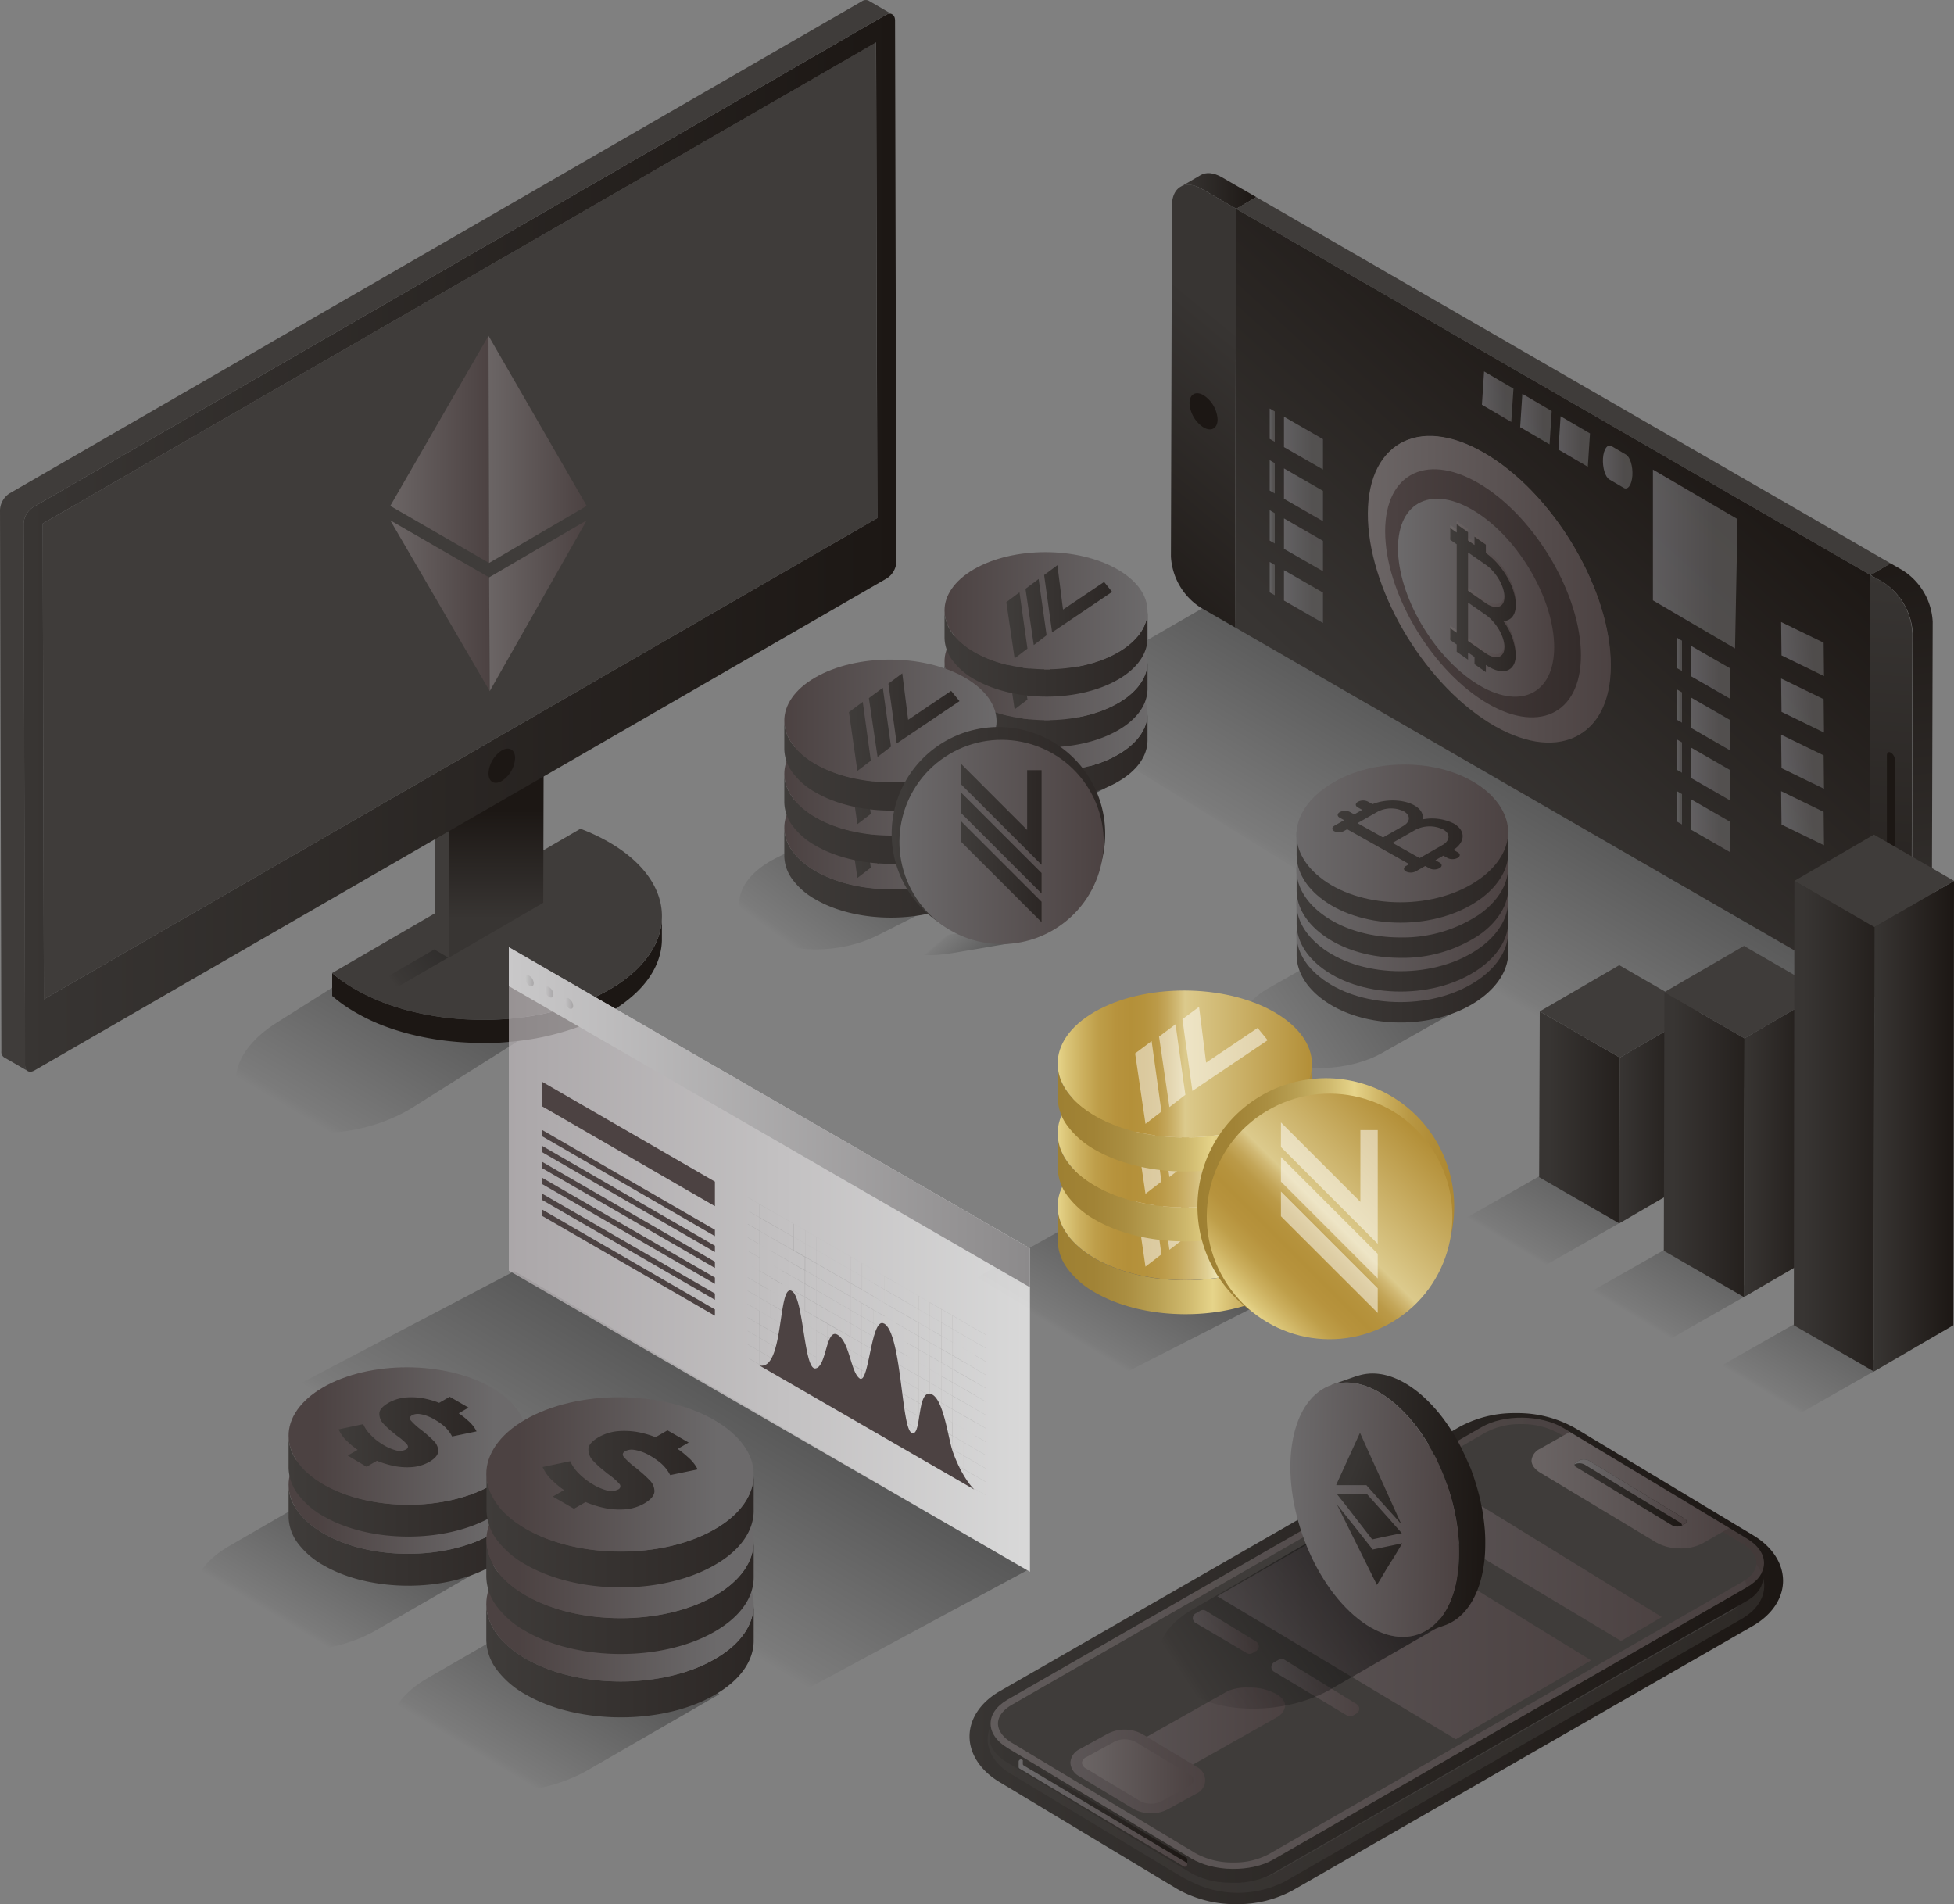 <svg xmlns="http://www.w3.org/2000/svg" xmlns:xlink="http://www.w3.org/1999/xlink" viewBox="0 0 490 477.49"><rect x="0" y="0" width="490" height="477.49" fill="#808080" stroke="none"/><defs><style>.cls-1{isolation:isolate;}.cls-10,.cls-11,.cls-117,.cls-12,.cls-13,.cls-136,.cls-14,.cls-142,.cls-15,.cls-16,.cls-17,.cls-18,.cls-2,.cls-25,.cls-42,.cls-56,.cls-57,.cls-70,.cls-73,.cls-76,.cls-83,.cls-84{opacity:0.6;}.cls-2{fill:url(#linear-gradient);}.cls-3{fill:url(#linear-gradient-2);}.cls-4{fill:#3f3c3a;}.cls-5{fill:url(#linear-gradient-3);}.cls-6{fill:url(#linear-gradient-4);}.cls-7{fill:url(#linear-gradient-5);}.cls-8{fill:url(#linear-gradient-6);}.cls-9{fill:#1c1714;}.cls-10{fill:url(#linear-gradient-7);}.cls-11{fill:url(#linear-gradient-8);}.cls-12{fill:url(#linear-gradient-9);}.cls-13{fill:url(#linear-gradient-10);}.cls-14{fill:url(#linear-gradient-11);}.cls-15{fill:url(#linear-gradient-12);}.cls-16{fill:url(#linear-gradient-13);}.cls-17{fill:url(#linear-gradient-14);}.cls-18{fill:url(#linear-gradient-15);}.cls-19{fill:url(#linear-gradient-16);}.cls-20{fill:url(#linear-gradient-17);}.cls-21{fill:url(#linear-gradient-18);}.cls-22{fill:url(#linear-gradient-19);}.cls-23{fill:url(#linear-gradient-20);}.cls-24{fill:url(#linear-gradient-21);}.cls-26{fill:url(#linear-gradient-22);}.cls-27{fill:url(#linear-gradient-23);}.cls-28{fill:url(#linear-gradient-24);}.cls-29{fill:url(#linear-gradient-25);}.cls-30{fill:url(#linear-gradient-26);}.cls-31{fill:url(#linear-gradient-27);}.cls-32{fill:url(#linear-gradient-28);}.cls-33{fill:url(#linear-gradient-29);}.cls-34{fill:url(#linear-gradient-30);}.cls-35{fill:url(#linear-gradient-31);}.cls-36{fill:url(#linear-gradient-32);}.cls-37{fill:url(#linear-gradient-33);}.cls-38{fill:url(#linear-gradient-34);}.cls-39{fill:url(#linear-gradient-35);}.cls-40{fill:url(#linear-gradient-36);}.cls-41{fill:url(#linear-gradient-37);}.cls-42{fill:url(#linear-gradient-38);}.cls-43{fill:url(#linear-gradient-39);}.cls-44{fill:url(#linear-gradient-40);}.cls-45{fill:url(#linear-gradient-41);}.cls-46{fill:url(#linear-gradient-42);}.cls-47{fill:url(#linear-gradient-43);}.cls-48{fill:url(#linear-gradient-44);}.cls-49{fill:url(#linear-gradient-45);}.cls-50{fill:url(#linear-gradient-46);}.cls-51{fill:url(#linear-gradient-47);}.cls-52{fill:url(#linear-gradient-48);}.cls-53{fill:url(#linear-gradient-49);}.cls-54{fill:url(#linear-gradient-50);}.cls-55{fill:url(#linear-gradient-51);}.cls-56{fill:url(#linear-gradient-52);}.cls-57{fill:url(#linear-gradient-53);}.cls-58{fill:url(#linear-gradient-54);}.cls-59{fill:url(#linear-gradient-55);}.cls-60{fill:url(#linear-gradient-56);}.cls-61{fill:url(#linear-gradient-57);}.cls-62{fill:url(#linear-gradient-58);}.cls-63{fill:url(#linear-gradient-59);}.cls-64{fill:url(#linear-gradient-60);}.cls-65{fill:url(#linear-gradient-61);}.cls-66{fill:url(#linear-gradient-62);}.cls-67{fill:url(#linear-gradient-63);}.cls-68{fill:url(#linear-gradient-64);}.cls-69{fill:url(#linear-gradient-65);}.cls-70{fill:url(#linear-gradient-66);}.cls-71{fill:url(#linear-gradient-67);}.cls-72{fill:url(#linear-gradient-68);}.cls-73{fill:url(#linear-gradient-69);}.cls-74{fill:url(#linear-gradient-70);}.cls-75{fill:url(#linear-gradient-71);}.cls-76{fill:url(#linear-gradient-72);}.cls-77{fill:url(#linear-gradient-73);}.cls-78{fill:url(#linear-gradient-74);}.cls-79{fill:url(#linear-gradient-75);}.cls-80{fill:url(#linear-gradient-76);}.cls-81{fill:url(#linear-gradient-77);}.cls-82{fill:url(#linear-gradient-78);}.cls-83{fill:url(#linear-gradient-79);}.cls-84{fill:url(#linear-gradient-80);}.cls-85{fill:url(#linear-gradient-81);}.cls-86{fill:url(#linear-gradient-82);}.cls-87{fill:url(#linear-gradient-83);}.cls-88{fill:url(#linear-gradient-84);}.cls-89{fill:url(#linear-gradient-85);}.cls-90{fill:url(#linear-gradient-86);}.cls-91{fill:url(#linear-gradient-87);}.cls-92{fill:url(#linear-gradient-88);}.cls-93{fill:url(#linear-gradient-89);}.cls-94{fill:url(#linear-gradient-90);}.cls-95{fill:url(#linear-gradient-91);}.cls-96{fill:url(#linear-gradient-92);}.cls-97{fill:url(#linear-gradient-93);}.cls-98{fill:url(#linear-gradient-94);}.cls-99{fill:url(#linear-gradient-95);}.cls-100{opacity:0.8;fill:url(#linear-gradient-96);}.cls-101{fill:url(#linear-gradient-97);}.cls-102{fill:url(#linear-gradient-98);}.cls-103{fill:url(#linear-gradient-99);}.cls-104{fill:url(#linear-gradient-100);}.cls-105{fill:url(#linear-gradient-101);}.cls-106{fill:url(#linear-gradient-102);}.cls-107{fill:url(#linear-gradient-103);}.cls-108{fill:url(#linear-gradient-104);}.cls-109{fill:url(#linear-gradient-105);}.cls-110{fill:url(#linear-gradient-106);}.cls-111{fill:url(#linear-gradient-107);}.cls-112{fill:url(#linear-gradient-108);}.cls-113{fill:url(#linear-gradient-109);}.cls-114{fill:url(#linear-gradient-110);}.cls-115{fill:url(#linear-gradient-111);}.cls-116{fill:url(#linear-gradient-112);}.cls-117{fill:url(#linear-gradient-113);}.cls-118{fill:url(#linear-gradient-114);}.cls-119{fill:url(#linear-gradient-115);}.cls-120{fill:#fff;}.cls-120,.cls-129{opacity:0.5;}.cls-121{fill:url(#linear-gradient-116);}.cls-122{fill:url(#linear-gradient-117);}.cls-123{fill:url(#linear-gradient-118);}.cls-124{fill:url(#linear-gradient-119);}.cls-125{fill:url(#linear-gradient-120);}.cls-126{fill:url(#linear-gradient-121);}.cls-127{opacity:0.7;fill:url(#linear-gradient-122);}.cls-128{fill:url(#linear-gradient-123);}.cls-129{mix-blend-mode:multiply;}.cls-130{fill:url(#linear-gradient-124);}.cls-131{fill:url(#linear-gradient-125);}.cls-132{fill:url(#linear-gradient-126);}.cls-133{fill:#4c4242;}.cls-134{opacity:0.2;}.cls-135{fill:#575757;}.cls-136{fill:url(#linear-gradient-127);}.cls-137{fill:url(#linear-gradient-128);}.cls-138{fill:url(#linear-gradient-129);}.cls-139{fill:url(#linear-gradient-130);}.cls-140{fill:url(#linear-gradient-131);}.cls-141{fill:url(#linear-gradient-132);}.cls-142{fill:url(#linear-gradient-133);}.cls-143{fill:url(#linear-gradient-134);}.cls-144{fill:url(#linear-gradient-135);}.cls-145{fill:url(#linear-gradient-136);}.cls-146{fill:url(#linear-gradient-137);}.cls-147{fill:url(#linear-gradient-138);}.cls-148{fill:url(#linear-gradient-139);}.cls-149{fill:url(#linear-gradient-140);}</style><linearGradient id="linear-gradient" x1="353.42" y1="236.8" x2="378.88" y2="194.43" gradientUnits="userSpaceOnUse"><stop offset="0.02" stop-opacity="0"/><stop offset="0.07" stop-opacity="0.06"/><stop offset="1" stop-opacity="0.5"/></linearGradient><linearGradient id="linear-gradient-2" x1="296.04" y1="47.89" x2="315.03" y2="47.89" gradientUnits="userSpaceOnUse"><stop offset="0" stop-color="#383533"/><stop offset="1" stop-color="#1c1714"/></linearGradient><linearGradient id="linear-gradient-3" x1="352.25" y1="191.64" x2="431.54" y2="104.31" xlink:href="#linear-gradient-2"/><linearGradient id="linear-gradient-4" x1="488.2" y1="254.09" x2="470.51" y2="130.7" xlink:href="#linear-gradient-2"/><linearGradient id="linear-gradient-5" x1="315.13" y1="87" x2="265.35" y2="147.5" xlink:href="#linear-gradient-2"/><linearGradient id="linear-gradient-6" x1="477.53" y1="144.29" x2="468.59" y2="281.99" xlink:href="#linear-gradient-2"/><linearGradient id="linear-gradient-7" x1="414.5" y1="140.19" x2="435.72" y2="140.19" gradientUnits="userSpaceOnUse"><stop offset="0" stop-color="#848388"/><stop offset="0.74" stop-color="#6c6a6b"/></linearGradient><linearGradient id="linear-gradient-8" x1="413.65" y1="98.85" x2="424.42" y2="98.85" gradientTransform="translate(26.64 96.4) rotate(-4.41)" xlink:href="#linear-gradient-7"/><linearGradient id="linear-gradient-9" x1="412.57" y1="112.97" x2="423.33" y2="112.97" gradientTransform="translate(26.64 96.4) rotate(-4.41)" xlink:href="#linear-gradient-7"/><linearGradient id="linear-gradient-10" x1="411.48" y1="127.03" x2="422.25" y2="127.03" gradientTransform="translate(26.64 96.4) rotate(-4.41)" xlink:href="#linear-gradient-7"/><linearGradient id="linear-gradient-11" x1="410.39" y1="141.15" x2="421.16" y2="141.15" gradientTransform="translate(26.64 96.4) rotate(-4.41)" xlink:href="#linear-gradient-7"/><linearGradient id="linear-gradient-12" x1="401.96" y1="117.09" x2="409.36" y2="117.09" xlink:href="#linear-gradient-7"/><linearGradient id="linear-gradient-13" x1="390.81" y1="110.72" x2="398.72" y2="110.72" xlink:href="#linear-gradient-7"/><linearGradient id="linear-gradient-14" x1="381.21" y1="105.1" x2="389.12" y2="105.1" xlink:href="#linear-gradient-7"/><linearGradient id="linear-gradient-15" x1="371.62" y1="99.48" x2="379.53" y2="99.48" xlink:href="#linear-gradient-7"/><linearGradient id="linear-gradient-16" x1="343.01" y1="147.81" x2="403.87" y2="147.81" gradientUnits="userSpaceOnUse"><stop offset="0" stop-color="#6b6565"/><stop offset="1" stop-color="#4c4242"/></linearGradient><linearGradient id="linear-gradient-17" x1="343.38" y1="147.67" x2="403.95" y2="147.67" xlink:href="#linear-gradient-16"/><linearGradient id="linear-gradient-18" x1="347.35" y1="148.78" x2="396.45" y2="148.78" gradientUnits="userSpaceOnUse"><stop offset="0" stop-color="#4c4242"/><stop offset="1" stop-color="#342c2b"/></linearGradient><linearGradient id="linear-gradient-19" x1="350.57" y1="149.88" x2="389.74" y2="149.88" gradientUnits="userSpaceOnUse"><stop offset="0" stop-color="#6c6a6b"/><stop offset="1" stop-color="#4c4242"/></linearGradient><linearGradient id="linear-gradient-20" x1="363.68" y1="149.27" x2="380.12" y2="149.27" xlink:href="#linear-gradient-16"/><linearGradient id="linear-gradient-21" x1="363.68" y1="150.05" x2="380.12" y2="150.05" gradientUnits="userSpaceOnUse"><stop offset="0" stop-color="#3f3c3a"/><stop offset="1" stop-color="#2c2725"/></linearGradient><linearGradient id="linear-gradient-22" x1="424.1" y1="168.6" x2="433.88" y2="168.6" xlink:href="#linear-gradient-7"/><linearGradient id="linear-gradient-23" x1="420.53" y1="164.1" x2="421.79" y2="164.1" xlink:href="#linear-gradient-7"/><linearGradient id="linear-gradient-24" x1="424.1" y1="181.57" x2="433.88" y2="181.57" xlink:href="#linear-gradient-7"/><linearGradient id="linear-gradient-25" x1="420.53" y1="177.06" x2="421.79" y2="177.06" xlink:href="#linear-gradient-7"/><linearGradient id="linear-gradient-26" x1="424.1" y1="194.11" x2="433.88" y2="194.11" xlink:href="#linear-gradient-7"/><linearGradient id="linear-gradient-27" x1="420.53" y1="189.6" x2="421.79" y2="189.6" xlink:href="#linear-gradient-7"/><linearGradient id="linear-gradient-28" x1="424.1" y1="207.09" x2="433.88" y2="207.09" xlink:href="#linear-gradient-7"/><linearGradient id="linear-gradient-29" x1="420.53" y1="202.58" x2="421.79" y2="202.58" xlink:href="#linear-gradient-7"/><linearGradient id="linear-gradient-30" x1="321.98" y1="111.12" x2="331.76" y2="111.12" xlink:href="#linear-gradient-7"/><linearGradient id="linear-gradient-31" x1="318.4" y1="106.61" x2="319.67" y2="106.61" xlink:href="#linear-gradient-7"/><linearGradient id="linear-gradient-32" x1="321.98" y1="124.08" x2="331.76" y2="124.08" xlink:href="#linear-gradient-7"/><linearGradient id="linear-gradient-33" x1="318.4" y1="119.57" x2="319.67" y2="119.57" xlink:href="#linear-gradient-7"/><linearGradient id="linear-gradient-34" x1="321.98" y1="136.63" x2="331.76" y2="136.63" xlink:href="#linear-gradient-7"/><linearGradient id="linear-gradient-35" x1="318.4" y1="132.12" x2="319.67" y2="132.12" xlink:href="#linear-gradient-7"/><linearGradient id="linear-gradient-36" x1="321.98" y1="149.6" x2="331.76" y2="149.6" xlink:href="#linear-gradient-7"/><linearGradient id="linear-gradient-37" x1="318.4" y1="145.09" x2="319.67" y2="145.09" xlink:href="#linear-gradient-7"/><linearGradient id="linear-gradient-38" x1="181.2" y1="483.39" x2="154.12" y2="434.87" gradientTransform="matrix(-0.73, 0.03, -0.07, 0.79, 251.4, -100.78)" xlink:href="#linear-gradient"/><linearGradient id="linear-gradient-39" x1="98.2" y1="247.36" x2="126.78" y2="224.81" xlink:href="#linear-gradient"/><linearGradient id="linear-gradient-40" x1="124.41" y1="230.43" x2="124.41" y2="203.2" xlink:href="#linear-gradient-2"/><linearGradient id="linear-gradient-41" x1="5.93" y1="136.1" x2="224.78" y2="136.1" xlink:href="#linear-gradient-2"/><linearGradient id="linear-gradient-42" x1="97.06" y1="212.63" x2="62.72" y2="190.25" gradientTransform="matrix(-1.05, -0.03, 0.03, 1.02, 325.42, -5.15)" xlink:href="#linear-gradient"/><linearGradient id="linear-gradient-43" x1="236.88" y1="189.55" x2="287.76" y2="189.55" xlink:href="#linear-gradient-21"/><linearGradient id="linear-gradient-44" x1="287.76" y1="178.8" x2="236.88" y2="178.8" xlink:href="#linear-gradient-19"/><linearGradient id="linear-gradient-45" x1="252.35" y1="179.08" x2="278.87" y2="179.08" xlink:href="#linear-gradient-21"/><linearGradient id="linear-gradient-46" x1="236.88" y1="176.65" x2="287.76" y2="176.65" xlink:href="#linear-gradient-21"/><linearGradient id="linear-gradient-47" x1="287.76" y1="165.91" x2="236.88" y2="165.91" xlink:href="#linear-gradient-19"/><linearGradient id="linear-gradient-48" x1="252.35" y1="166.19" x2="278.87" y2="166.19" xlink:href="#linear-gradient-21"/><linearGradient id="linear-gradient-49" x1="236.88" y1="163.89" x2="287.76" y2="163.89" xlink:href="#linear-gradient-21"/><linearGradient id="linear-gradient-50" x1="287.76" y1="153.14" x2="236.88" y2="153.14" xlink:href="#linear-gradient-19"/><linearGradient id="linear-gradient-51" x1="252.35" y1="153.43" x2="278.87" y2="153.43" xlink:href="#linear-gradient-21"/><linearGradient id="linear-gradient-52" x1="-34.07" y1="506.22" x2="-55.62" y2="467.6" gradientTransform="matrix(-0.73, -0.04, -0.15, 0.78, 252.78, -155.77)" xlink:href="#linear-gradient"/><linearGradient id="linear-gradient-53" x1="-5.14" y1="253.2" x2="-14.74" y2="246.94" gradientTransform="matrix(-1.32, -0.1, -1.96, 0.89, 717.72, 13.83)" gradientUnits="userSpaceOnUse"><stop offset="0.16" stop-opacity="0"/><stop offset="0.2" stop-opacity="0.06"/><stop offset="1" stop-opacity="0.5"/></linearGradient><linearGradient id="linear-gradient-54" x1="196.68" y1="218.87" x2="249.9" y2="218.87" xlink:href="#linear-gradient-21"/><linearGradient id="linear-gradient-55" x1="249.9" y1="207.63" x2="196.68" y2="207.63" xlink:href="#linear-gradient-19"/><linearGradient id="linear-gradient-56" x1="212.87" y1="207.92" x2="240.61" y2="207.92" xlink:href="#linear-gradient-21"/><linearGradient id="linear-gradient-57" x1="196.68" y1="205.38" x2="249.9" y2="205.38" xlink:href="#linear-gradient-21"/><linearGradient id="linear-gradient-58" x1="249.9" y1="194.14" x2="196.68" y2="194.14" xlink:href="#linear-gradient-19"/><linearGradient id="linear-gradient-59" x1="212.87" y1="194.43" x2="240.61" y2="194.43" xlink:href="#linear-gradient-21"/><linearGradient id="linear-gradient-60" x1="196.68" y1="192.03" x2="249.9" y2="192.03" xlink:href="#linear-gradient-21"/><linearGradient id="linear-gradient-61" x1="249.9" y1="180.79" x2="196.68" y2="180.79" xlink:href="#linear-gradient-19"/><linearGradient id="linear-gradient-62" x1="212.87" y1="181.08" x2="240.61" y2="181.08" xlink:href="#linear-gradient-21"/><linearGradient id="linear-gradient-63" x1="223.6" y1="209.06" x2="277.14" y2="209.06" xlink:href="#linear-gradient-21"/><linearGradient id="linear-gradient-64" x1="225.55" y1="211.11" x2="276.77" y2="211.11" gradientTransform="translate(143.86 -98.95) rotate(30.86)" xlink:href="#linear-gradient-19"/><linearGradient id="linear-gradient-65" x1="241.01" y1="211.4" x2="261.2" y2="211.4" xlink:href="#linear-gradient-21"/><linearGradient id="linear-gradient-66" x1="371.99" y1="321.96" x2="392.82" y2="287.3" gradientUnits="userSpaceOnUse"><stop offset="0.3" stop-opacity="0"/><stop offset="0.33" stop-opacity="0.06"/><stop offset="1" stop-opacity="0.5"/></linearGradient><linearGradient id="linear-gradient-67" x1="406.05" y1="280.2" x2="426.14" y2="280.2" xlink:href="#linear-gradient-2"/><linearGradient id="linear-gradient-68" x1="388.38" y1="280.2" x2="414.35" y2="280.2" xlink:href="#linear-gradient-2"/><linearGradient id="linear-gradient-69" x1="403.37" y1="340.39" x2="424.2" y2="305.73" xlink:href="#linear-gradient-66"/><linearGradient id="linear-gradient-70" x1="437.31" y1="287.02" x2="457.4" y2="287.02" xlink:href="#linear-gradient-2"/><linearGradient id="linear-gradient-71" x1="419.64" y1="287.02" x2="445.61" y2="287.02" xlink:href="#linear-gradient-2"/><linearGradient id="linear-gradient-72" x1="435.85" y1="359.09" x2="456.67" y2="324.43" xlink:href="#linear-gradient-66"/><linearGradient id="linear-gradient-73" x1="469.9" y1="282.4" x2="490" y2="282.4" xlink:href="#linear-gradient-2"/><linearGradient id="linear-gradient-74" x1="452.23" y1="282.4" x2="478.2" y2="282.4" xlink:href="#linear-gradient-2"/><linearGradient id="linear-gradient-75" x1="97.87" y1="112.69" x2="122.65" y2="112.69" xlink:href="#linear-gradient-16"/><linearGradient id="linear-gradient-76" x1="122.5" y1="112.69" x2="147.13" y2="112.69" xlink:href="#linear-gradient-16"/><linearGradient id="linear-gradient-77" x1="97.87" y1="151.9" x2="122.81" y2="151.9" xlink:href="#linear-gradient-16"/><linearGradient id="linear-gradient-78" x1="122.65" y1="151.9" x2="147.13" y2="151.9" xlink:href="#linear-gradient-16"/><linearGradient id="linear-gradient-79" x1="139.35" y1="405.34" x2="174.99" y2="346.02" gradientUnits="userSpaceOnUse"><stop offset="0.25" stop-opacity="0"/><stop offset="0.29" stop-opacity="0.06"/><stop offset="1" stop-opacity="0.5"/></linearGradient><linearGradient id="linear-gradient-80" x1="160.99" y1="363.8" x2="115.56" y2="334.2" gradientTransform="matrix(-0.81, -0.01, 0.01, 0.8, 445.57, -24.2)" xlink:href="#linear-gradient"/><linearGradient id="linear-gradient-81" x1="325.11" y1="239.13" x2="378.21" y2="239.13" xlink:href="#linear-gradient-21"/><linearGradient id="linear-gradient-82" x1="325.11" y1="234.02" x2="378.2" y2="234.02" xlink:href="#linear-gradient-19"/><linearGradient id="linear-gradient-83" x1="334.07" y1="234.78" x2="366.78" y2="234.78" xlink:href="#linear-gradient-21"/><linearGradient id="linear-gradient-84" x1="325.11" y1="231.38" x2="378.21" y2="231.38" xlink:href="#linear-gradient-21"/><linearGradient id="linear-gradient-85" x1="325.11" y1="226.27" x2="378.2" y2="226.27" xlink:href="#linear-gradient-19"/><linearGradient id="linear-gradient-86" x1="334.07" y1="227.02" x2="366.78" y2="227.02" xlink:href="#linear-gradient-21"/><linearGradient id="linear-gradient-87" x1="325.11" y1="222.91" x2="378.21" y2="222.91" xlink:href="#linear-gradient-21"/><linearGradient id="linear-gradient-88" x1="325.11" y1="217.8" x2="378.2" y2="217.8" xlink:href="#linear-gradient-19"/><linearGradient id="linear-gradient-89" x1="334.07" y1="218.56" x2="366.78" y2="218.56" xlink:href="#linear-gradient-21"/><linearGradient id="linear-gradient-90" x1="325.11" y1="214.1" x2="378.21" y2="214.1" xlink:href="#linear-gradient-21"/><linearGradient id="linear-gradient-91" x1="325.11" y1="208.99" x2="378.2" y2="208.99" xlink:href="#linear-gradient-19"/><linearGradient id="linear-gradient-92" x1="334.07" y1="209.74" x2="366.78" y2="209.74" xlink:href="#linear-gradient-21"/><linearGradient id="linear-gradient-93" x1="243.13" y1="415.92" x2="447.13" y2="415.92" xlink:href="#linear-gradient-2"/><linearGradient id="linear-gradient-94" x1="247.67" y1="416.75" x2="442.41" y2="416.75" gradientUnits="userSpaceOnUse"><stop offset="0" stop-color="#3c3937"/><stop offset="1" stop-color="#2e2a27"/></linearGradient><linearGradient id="linear-gradient-95" x1="248.15" y1="432.18" x2="442.35" y2="432.18" xlink:href="#linear-gradient-2"/><linearGradient id="linear-gradient-96" x1="248.37" y1="412.08" x2="442.36" y2="412.08" xlink:href="#linear-gradient-16"/><linearGradient id="linear-gradient-97" x1="276.58" y1="435.87" x2="322.27" y2="435.87" gradientUnits="userSpaceOnUse"><stop offset="0" stop-color="#5c5657"/><stop offset="1" stop-color="#4c4242"/></linearGradient><linearGradient id="linear-gradient-98" x1="384.06" y1="373.66" x2="433.64" y2="373.66" xlink:href="#linear-gradient-16"/><linearGradient id="linear-gradient-99" x1="394.81" y1="374.36" x2="422.89" y2="374.36" xlink:href="#linear-gradient-2"/><linearGradient id="linear-gradient-100" x1="394.82" y1="374.23" x2="422.89" y2="374.23" xlink:href="#linear-gradient-19"/><linearGradient id="linear-gradient-101" x1="255.44" y1="454.68" x2="297.72" y2="454.68" xlink:href="#linear-gradient-2"/><linearGradient id="linear-gradient-102" x1="255.44" y1="454.68" x2="297.72" y2="454.68" xlink:href="#linear-gradient-19"/><linearGradient id="linear-gradient-103" x1="268.43" y1="444.21" x2="302.24" y2="444.21" xlink:href="#linear-gradient-97"/><linearGradient id="linear-gradient-104" x1="271.3" y1="444.21" x2="299.37" y2="444.21" xlink:href="#linear-gradient-16"/><linearGradient id="linear-gradient-105" x1="305.26" y1="408.16" x2="398.99" y2="408.16" xlink:href="#linear-gradient-97"/><linearGradient id="linear-gradient-106" x1="346.71" y1="390.39" x2="416.73" y2="390.39" xlink:href="#linear-gradient-97"/><linearGradient id="linear-gradient-107" x1="318.79" y1="423.19" x2="340.83" y2="423.19" xlink:href="#linear-gradient-97"/><linearGradient id="linear-gradient-108" x1="299.1" y1="409.22" x2="315.64" y2="409.22" xlink:href="#linear-gradient-97"/><linearGradient id="linear-gradient-109" x1="35.49" y1="426.06" x2="-9.94" y2="396.46" gradientTransform="matrix(-1, 0, 0, 1, 334.33, 0)" xlink:href="#linear-gradient"/><linearGradient id="linear-gradient-110" x1="283.28" y1="402.32" x2="322.55" y2="402.32" gradientTransform="translate(56.95 -30.27) rotate(0.98)" xlink:href="#linear-gradient-2"/><linearGradient id="linear-gradient-111" x1="273.38" y1="403.86" x2="316.04" y2="403.86" gradientTransform="translate(56.95 -30.27) rotate(0.98)" xlink:href="#linear-gradient-19"/><linearGradient id="linear-gradient-112" x1="286.3" y1="401.19" x2="315.75" y2="411.96" gradientTransform="translate(56.95 -30.27) rotate(0.98)" xlink:href="#linear-gradient-2"/><linearGradient id="linear-gradient-113" x1="62.24" y1="342.23" x2="44.16" y2="312.06" gradientTransform="matrix(-1.05, -0.03, 0.03, 1.02, 325.42, -5.15)" gradientUnits="userSpaceOnUse"><stop offset="0.14" stop-opacity="0"/><stop offset="0.18" stop-opacity="0.06"/><stop offset="1" stop-opacity="0.5"/></linearGradient><linearGradient id="linear-gradient-114" x1="265.24" y1="316.08" x2="329.01" y2="316.08" gradientUnits="userSpaceOnUse"><stop offset="0" stop-color="#9e8032"/><stop offset="0.14" stop-color="#a18336"/><stop offset="0.27" stop-color="#aa8e41"/><stop offset="0.39" stop-color="#b9a053"/><stop offset="0.51" stop-color="#cfb96d"/><stop offset="0.61" stop-color="#e6d48a"/><stop offset="0.67" stop-color="#d8c174"/><stop offset="0.75" stop-color="#c6a958"/><stop offset="0.83" stop-color="#b89743"/><stop offset="0.91" stop-color="#b18d37"/><stop offset="0.99" stop-color="#ae8933"/></linearGradient><linearGradient id="linear-gradient-115" x1="265.24" y1="302.61" x2="329.01" y2="302.61" gradientUnits="userSpaceOnUse"><stop offset="0" stop-color="#e6d48a"/><stop offset="0.03" stop-color="#dcc77a"/><stop offset="0.09" stop-color="#cbaf5e"/><stop offset="0.15" stop-color="#be9e49"/><stop offset="0.22" stop-color="#b7933d"/><stop offset="0.28" stop-color="#b49039"/><stop offset="0.35" stop-color="#b6933d"/><stop offset="0.41" stop-color="#bb9a48"/><stop offset="0.47" stop-color="#c4a75a"/><stop offset="0.53" stop-color="#d1b975"/><stop offset="0.59" stop-color="#e1d196"/><stop offset="0.64" stop-color="#f4edbf"/><stop offset="0.66" stop-color="#fbf7cd"/><stop offset="0.99" stop-color="#b49039"/></linearGradient><linearGradient id="linear-gradient-116" x1="265.24" y1="297.83" x2="329.01" y2="297.83" xlink:href="#linear-gradient-114"/><linearGradient id="linear-gradient-117" x1="265.24" y1="284.35" x2="329.01" y2="284.35" xlink:href="#linear-gradient-115"/><linearGradient id="linear-gradient-118" x1="265.24" y1="280.29" x2="329.01" y2="280.29" xlink:href="#linear-gradient-114"/><linearGradient id="linear-gradient-119" x1="265.24" y1="266.82" x2="329.01" y2="266.82" gradientUnits="userSpaceOnUse"><stop offset="0" stop-color="#e6d48a"/><stop offset="0.03" stop-color="#dcc77a"/><stop offset="0.1" stop-color="#cbaf5e"/><stop offset="0.16" stop-color="#be9e49"/><stop offset="0.23" stop-color="#b7933d"/><stop offset="0.29" stop-color="#b49039"/><stop offset="0.34" stop-color="#b6933d"/><stop offset="0.39" stop-color="#bb9a48"/><stop offset="0.43" stop-color="#c4a75a"/><stop offset="0.47" stop-color="#d1b974"/><stop offset="0.5" stop-color="#dcca8c"/><stop offset="0.99" stop-color="#b49039"/></linearGradient><linearGradient id="linear-gradient-120" x1="300.29" y1="302.55" x2="364.66" y2="302.55" xlink:href="#linear-gradient-114"/><linearGradient id="linear-gradient-121" x1="311.65" y1="326.79" x2="355.2" y2="283.24" gradientTransform="translate(203.68 -127.85) rotate(30.86)" xlink:href="#linear-gradient-119"/><linearGradient id="linear-gradient-122" x1="127.6" y1="315.83" x2="258.28" y2="315.83" gradientUnits="userSpaceOnUse"><stop offset="0" stop-color="#beb8bb"/><stop offset="1" stop-color="#fff"/></linearGradient><linearGradient id="linear-gradient-123" x1="127.6" y1="280.17" x2="258.28" y2="280.17" gradientUnits="userSpaceOnUse"><stop offset="0" stop-color="#c9c8c9"/><stop offset="1" stop-color="#8c8a8b"/></linearGradient><linearGradient id="linear-gradient-124" x1="131.69" y1="245.94" x2="133.84" y2="245.94" xlink:href="#linear-gradient-123"/><linearGradient id="linear-gradient-125" x1="136.64" y1="248.78" x2="138.78" y2="248.78" xlink:href="#linear-gradient-123"/><linearGradient id="linear-gradient-126" x1="141.59" y1="251.61" x2="143.73" y2="251.61" xlink:href="#linear-gradient-123"/><linearGradient id="linear-gradient-127" x1="261.84" y1="417.5" x2="240.28" y2="381.63" gradientTransform="matrix(-1, 0, 0, 1, 334.33, 0)" gradientUnits="userSpaceOnUse"><stop offset="0.21" stop-opacity="0"/><stop offset="0.25" stop-opacity="0.06"/><stop offset="1" stop-opacity="0.5"/></linearGradient><linearGradient id="linear-gradient-128" x1="72.37" y1="385.02" x2="132.08" y2="385.02" xlink:href="#linear-gradient-21"/><linearGradient id="linear-gradient-129" x1="124.1" y1="372.41" x2="79.37" y2="372.41" xlink:href="#linear-gradient-19"/><linearGradient id="linear-gradient-130" x1="72.37" y1="372.72" x2="132.08" y2="372.72" xlink:href="#linear-gradient-21"/><linearGradient id="linear-gradient-131" x1="124.1" y1="360.1" x2="79.37" y2="360.1" xlink:href="#linear-gradient-19"/><linearGradient id="linear-gradient-132" x1="84.91" y1="359.1" x2="119.54" y2="359.1" xlink:href="#linear-gradient-21"/><linearGradient id="linear-gradient-133" x1="210.6" y1="453.29" x2="187.06" y2="414.12" xlink:href="#linear-gradient-127"/><linearGradient id="linear-gradient-134" x1="121.96" y1="416.48" x2="189.01" y2="416.48" xlink:href="#linear-gradient-21"/><linearGradient id="linear-gradient-135" x1="180.06" y1="402.32" x2="129.82" y2="402.32" xlink:href="#linear-gradient-19"/><linearGradient id="linear-gradient-136" x1="121.96" y1="400.6" x2="189.01" y2="400.6" xlink:href="#linear-gradient-21"/><linearGradient id="linear-gradient-137" x1="180.06" y1="386.44" x2="129.82" y2="386.44" xlink:href="#linear-gradient-19"/><linearGradient id="linear-gradient-138" x1="121.96" y1="383.9" x2="189.01" y2="383.9" xlink:href="#linear-gradient-21"/><linearGradient id="linear-gradient-139" x1="180.06" y1="369.73" x2="129.82" y2="369.73" xlink:href="#linear-gradient-19"/><linearGradient id="linear-gradient-140" x1="136.04" y1="368.61" x2="174.93" y2="368.61" xlink:href="#linear-gradient-21"/></defs><title>Asset 7</title><g class="cls-1"><g id="Layer_2" data-name="Layer 2"><g id="Layer_1-2" data-name="Layer 1"><polygon class="cls-2" points="425.11 279.88 259.04 177.06 302.73 151.83 475.17 250.97 425.11 279.88"/><path class="cls-3" d="M306.35,44.42c-2.06-1.18-3.92-1.29-5.27-.51l-5,2.93c1.35-.78,3.21-.67,5.27.51l8.68,5,5-2.93Z"/><polygon class="cls-4" points="309.99 52.36 315.03 49.43 474.09 141.27 469.05 144.2 309.99 52.36"/><polygon class="cls-5" points="469.05 144.2 468.75 249.16 309.69 157.32 309.99 52.36 469.05 144.2"/><path class="cls-6" d="M477.26,143.1l-3.17-1.83-5,2.93,3.18,1.83a16.28,16.28,0,0,1,7.38,12.79l-.25,87.93c0,2.34-.83,4-2.16,4.76l5-2.93c1.33-.77,2.16-2.42,2.16-4.76l.25-87.93A16.23,16.23,0,0,0,477.26,143.1Z"/><path class="cls-7" d="M301.31,47.35c-4.1-2.36-7.42-.46-7.43,4.25l-.25,87.93A16.26,16.26,0,0,0,301,152.31l8.68,5,.3-105Z"/><path class="cls-8" d="M472.22,146,469,144.2l-.29,105h0l3.17,1.83c4.1,2.36,7.42.47,7.43-4.24l.25-87.93A16.28,16.28,0,0,0,472.22,146Z"/><path class="cls-9" d="M305.33,105.18c0,2.24-1.58,3.14-3.52,2a7.74,7.74,0,0,1-3.52-6.07c0-2.24,1.57-3.14,3.52-2A7.76,7.76,0,0,1,305.33,105.18Z"/><path class="cls-9" d="M474.25,212.75l-.15-.08a2.24,2.24,0,0,1-.93-1.78V189.42c0-.68.42-1,.93-.7l.15.08a2.23,2.23,0,0,1,.92,1.77v21.48C475.17,212.73,474.76,213.05,474.25,212.75Z"/><polygon class="cls-10" points="414.5 150.55 435.09 162.61 435.72 130.18 414.5 117.76 414.5 150.55"/><polygon class="cls-11" points="446.75 164.35 457.4 169.54 457.31 161.16 446.65 155.98 446.75 164.35"/><polygon class="cls-12" points="446.75 178.51 457.4 183.7 457.31 175.32 446.65 170.14 446.75 178.51"/><polygon class="cls-13" points="446.75 192.62 457.4 197.8 457.31 189.42 446.65 184.24 446.75 192.62"/><polygon class="cls-14" points="446.75 206.78 457.4 211.96 457.31 203.58 446.65 198.4 446.75 206.78"/><path class="cls-15" d="M407.75,114l-3.63-2.13c-1-.6-2,.78-2.14,3.08s.56,4.67,1.6,5.28l3.62,2.12c1,.61,2-.77,2.15-3.08S408.78,114.58,407.75,114Z"/><polygon class="cls-16" points="390.81 112.74 398.17 117.05 398.72 108.69 391.35 104.38 390.81 112.74"/><polygon class="cls-17" points="381.21 107.12 388.58 111.43 389.12 103.08 381.76 98.76 381.21 107.12"/><polygon class="cls-18" points="371.62 101.5 378.98 105.81 379.53 97.46 372.16 93.14 371.62 101.5"/><path class="cls-19" d="M373.61,114.48c-16.81-10.54-30.51-4.17-30.6,14.24s13.45,41.87,30.25,52.41,30.51,4.18,30.61-14.23S390.42,125,373.61,114.48Z"/><path class="cls-20" d="M373.66,114.45c-16.72-10.59-30.28-4.31-30.28,14s13.56,41.8,30.28,52.4,30.29,4.31,30.29-14S390.39,125.05,373.66,114.45Z"/><path class="cls-21" d="M371.9,121.85c-13.56-8.59-24.55-3.49-24.55,11.38s11,33.89,24.55,42.48,24.55,3.5,24.55-11.37S385.46,130.44,371.9,121.85Z"/><path class="cls-22" d="M370.16,128.4c-10.82-6.86-19.59-2.79-19.59,9.07s8.77,27,19.59,33.89,19.58,2.79,19.58-9.07S381,135.25,370.16,128.4Z"/><path class="cls-23" d="M380.12,150.89c0-4.28-3.37-10.09-7.51-13v-2.09l-2.85-2v2.09l-1.62-1.13v-2.09l-2.85-2v2.09l-1.61-1.12v2.95l1.61,1.11V158l-1.61-1.12v2.95l1.61,1.11v1.82l2.85,2v-1.81l1.62,1.12v1.81l2.85,2V166c4.14,2.88,7.51,1.73,7.51-2.54A15.93,15.93,0,0,0,377,155C378.88,154.9,380.12,153.47,380.12,150.89Zm-2.85,10.58c0,2.66-2.1,3.36-4.67,1.57l-4.46-3.1v-9.62l4.46,3.1C375.17,155.2,377.27,158.82,377.27,161.47Zm-4.67-11-4.46-3.1v-9.63l4.46,3.1c2.57,1.79,4.67,5.4,4.67,8.05S375.17,152.26,372.6,150.48Z"/><path class="cls-24" d="M380.12,151.67c0-4.28-3.37-10.09-7.51-13v-2.09l-2.85-2v2.08l-1.62-1.11v-2.1l-2.85-2v2.09l-1.61-1.12v2.95l1.61,1.11v22.2l-1.61-1.13v2.94l1.61,1.13v1.81l2.85,2v-1.81l1.62,1.12v1.81l2.85,2v-1.81c4.14,2.86,7.51,1.73,7.51-2.55a16,16,0,0,0-3.13-8.45C378.88,155.68,380.12,154.25,380.12,151.67Zm-2.85,10.58c0,2.65-2.1,3.36-4.67,1.58l-4.46-3.1V151.1l4.46,3.1C375.17,156,377.27,159.6,377.27,162.25Zm-4.67-11-4.46-3.1v-9.62l4.46,3.1c2.57,1.78,4.67,5.39,4.67,8.05S375.17,153,372.6,151.26Z"/><g class="cls-25"><polygon class="cls-26" points="424.1 161.98 424.1 169.6 433.88 175.23 433.88 167.61 424.1 161.98"/><polygon class="cls-27" points="420.53 159.92 420.53 167.54 421.79 168.27 421.79 160.65 420.53 159.92"/><polygon class="cls-28" points="424.1 174.94 424.1 182.56 433.88 188.19 433.88 180.57 424.1 174.94"/><polygon class="cls-29" points="420.53 172.88 420.53 180.5 421.79 181.23 421.79 173.61 420.53 172.88"/><polygon class="cls-30" points="424.1 187.49 424.1 195.11 433.88 200.74 433.88 193.12 424.1 187.49"/><polygon class="cls-31" points="420.53 185.43 420.53 193.05 421.79 193.78 421.79 186.16 420.53 185.43"/><polygon class="cls-32" points="424.1 200.46 424.1 208.08 433.88 213.71 433.88 206.09 424.1 200.46"/><polygon class="cls-33" points="420.53 198.4 420.53 206.02 421.79 206.75 421.79 199.13 420.53 198.4"/></g><g class="cls-25"><polygon class="cls-34" points="321.98 104.5 321.98 112.12 331.76 117.74 331.76 110.12 321.98 104.5"/><polygon class="cls-35" points="318.4 102.44 318.4 110.06 319.67 110.79 319.67 103.17 318.4 102.44"/><polygon class="cls-36" points="321.98 117.46 321.98 125.08 331.76 130.7 331.76 123.09 321.98 117.46"/><polygon class="cls-37" points="318.4 115.4 318.4 123.02 319.67 123.75 319.67 116.13 318.4 115.4"/><polygon class="cls-38" points="321.98 130 321.98 137.63 331.76 143.25 331.76 135.63 321.98 130"/><polygon class="cls-39" points="318.4 127.94 318.4 135.56 319.67 136.3 319.67 128.68 318.4 127.94"/><polygon class="cls-40" points="321.98 142.98 321.98 150.6 331.76 156.22 331.76 148.6 321.98 142.98"/><polygon class="cls-41" points="318.4 140.92 318.4 148.54 319.67 149.27 319.67 141.65 318.4 140.92"/></g><path class="cls-42" d="M67.09,280.8l-2.48-1.53c-8.79-5.41-6.66-15.62,4.76-22.81l31.71-20,34.32,21.12-31.71,20C92.27,284.77,75.88,286.21,67.09,280.8Z"/><path class="cls-9" d="M166,230.16a16.32,16.32,0,0,1-.3,2.59,15.87,15.87,0,0,1-.73,2.54,17.4,17.4,0,0,1-1.2,2.56,22.05,22.05,0,0,1-1.82,2.7,26.69,26.69,0,0,1-2.79,3,35.41,35.41,0,0,1-5.71,4.23l-.55.32a51.06,51.06,0,0,1-9.88,4.35,65,65,0,0,1-8.54,2.12c-1.89.35-3.81.61-5.75.81-1.66.16-3.33.27-5,.33s-3.08.06-4.62,0-3-.12-4.44-.24-2.94-.28-4.39-.49-3-.47-4.47-.78-3.17-.71-4.7-1.15a55.94,55.94,0,0,1-5.48-1.85,47.54,47.54,0,0,1-6.5-3.12A35.43,35.43,0,0,1,83.3,244l0,5.75a37.13,37.13,0,0,0,5.82,4.11A48.11,48.11,0,0,0,95.6,257c1.77.7,3.6,1.31,5.48,1.85,1.54.44,3.11.82,4.7,1.15s3,.57,4.47.78,2.92.37,4.39.49,3,.2,4.44.24,3.08,0,4.62,0,3.35-.17,5-.34q2.91-.28,5.76-.8A66.45,66.45,0,0,0,143,258.2a50.53,50.53,0,0,0,9.88-4.35l.55-.32a35,35,0,0,0,5.71-4.23,25.19,25.19,0,0,0,2.8-3,21.12,21.12,0,0,0,1.81-2.69,17.5,17.5,0,0,0,1.2-2.57,15.58,15.58,0,0,0,.73-2.54,15.12,15.12,0,0,0,.3-2.58c0-.14,0-.27,0-.4v-5.35Z"/><path class="cls-4" d="M152.68,211.17c17.67,10.2,17.76,26.74.21,36.93s-46.11,10.2-63.77,0A35.43,35.43,0,0,1,83.3,244l62.26-36.18A49.57,49.57,0,0,1,152.68,211.17Z"/><polygon class="cls-43" points="97.22 248.93 93.71 246.91 109.09 237.98 112.59 240.01 97.22 248.93"/><polygon class="cls-44" points="112.59 207.98 136.32 194.19 136.23 226.39 112.5 240.18 112.59 207.98"/><polygon class="cls-4" points="112.59 207.98 112.5 240.18 108.96 238.13 109.05 205.93 112.59 207.98"/><polygon class="cls-4" points="219.68 10.63 219.97 129.93 11 250.59 10.71 131.29 219.68 10.63"/><path class="cls-45" d="M222.05,3.78c1.33-.77,2.39-.16,2.4,1.36l.33,135.76a5.22,5.22,0,0,1-2.37,4.12L8.66,268.42c-1.32.76-2.39.16-2.39-1.36L5.93,131.3a5.24,5.24,0,0,1,2.38-4.12ZM220,129.93l-.29-119.29-209,120.65L11,250.59,220,129.93Z"/><path class="cls-4" d="M217.82.16a1.7,1.7,0,0,0-1.7.17L2.38,123.73A5.26,5.26,0,0,0,0,127.85L.34,263.61A1.65,1.65,0,0,0,1,265.14L7,268.59a1.66,1.66,0,0,1-.69-1.53L5.93,131.3a5.24,5.24,0,0,1,2.38-4.12L222.05,3.78a1.65,1.65,0,0,1,1.7-.17Z"/><path class="cls-9" d="M122.5,193.94a7.34,7.34,0,0,1,3.33-5.75c1.85-1.06,3.34-.21,3.34,1.9a7.33,7.33,0,0,1-3.34,5.75C124,196.91,122.5,196.06,122.5,193.94Z"/><path class="cls-46" d="M219.13,195.79,250,178.5,280.36,196l-33,16.85C236.32,206.55,222.38,197.68,219.13,195.79Z"/><path class="cls-47" d="M287.76,178.89v6.72c0,3.77-2.42,7.55-7.4,10.41-9.9,5.72-26,5.7-36-.06a17.29,17.29,0,0,1-5.59-4.85,9.67,9.67,0,0,1-1.91-5.5V178.8c0,3.74,2.54,7.48,7.5,10.36,10,5.75,26.08,5.77,36,.06C285.3,186.37,287.76,182.63,287.76,178.89Z"/><path class="cls-48" d="M287.76,178.8v.09c0,3.74-2.46,7.48-7.4,10.33-9.9,5.71-26,5.69-36-.06-5-2.88-7.46-6.62-7.5-10.36s2.42-7.54,7.39-10.41c9.9-5.72,26-5.7,36,.06C285.22,171.32,287.72,175.06,287.76,178.8Z"/><path class="cls-49" d="M276.87,171.59l-10.3,6.93-1.41-11.13-3.33,2.47,2,14.36,15.05-10.14Zm-19.71,1.73,2.07,14.1,3.22-2.46-2-14.11Zm-4.81,3.36,2.08,14.1,3.22-2.46-2-14.11Z"/><path class="cls-50" d="M287.76,166v6.71c0,3.77-2.42,7.55-7.4,10.42-9.9,5.71-26,5.69-36-.06a17.53,17.53,0,0,1-5.59-4.85,9.7,9.7,0,0,1-1.91-5.51v-6.8c0,3.74,2.54,7.48,7.5,10.35,10,5.76,26.08,5.78,36,.06C285.3,173.48,287.76,169.74,287.76,166Z"/><path class="cls-51" d="M287.76,165.91V166c0,3.74-2.46,7.48-7.4,10.32-9.9,5.72-26,5.7-36-.06-5-2.87-7.46-6.61-7.5-10.35s2.42-7.55,7.39-10.42c9.9-5.72,26-5.7,36,.06C285.22,158.42,287.72,162.16,287.76,165.91Z"/><path class="cls-52" d="M276.87,158.69l-10.3,6.94-1.41-11.14L261.83,157l2,14.37,15.05-10.15Zm-19.71,1.73,2.07,14.1,3.22-2.46-2-14.11Zm-4.81,3.36,2.08,14.1,3.22-2.46-2-14.11Z"/><path class="cls-53" d="M287.76,153.23V160c0,3.77-2.42,7.55-7.4,10.41-9.9,5.72-26,5.7-36-.06a17.29,17.29,0,0,1-5.59-4.85,9.67,9.67,0,0,1-1.91-5.5v-6.81c0,3.74,2.54,7.48,7.5,10.36,10,5.76,26.08,5.78,36,.06C285.3,160.72,287.76,157,287.76,153.23Z"/><path class="cls-54" d="M287.76,153.14v.09c0,3.75-2.46,7.49-7.4,10.33-9.9,5.72-26,5.7-36-.06-5-2.88-7.46-6.62-7.5-10.36s2.42-7.54,7.39-10.41c9.9-5.72,26-5.7,36,.06C285.22,145.66,287.72,149.4,287.76,153.14Z"/><path class="cls-55" d="M276.87,145.93l-10.3,6.93-1.41-11.13-3.33,2.47,2,14.37,15.05-10.15Zm-19.71,1.73,2.07,14.1,3.22-2.46-2-14.11ZM252.35,151l2.08,14.1,3.22-2.46-2-14.11Z"/><path class="cls-56" d="M190.93,234.31l-1.85-1.39C182.52,228,185,220,194.56,215.2l26.63-13.45,25.62,19.3L220.18,234.5C210.59,239.34,197.5,239.26,190.93,234.31Z"/><path class="cls-57" d="M228.58,238.49l-.1-.32c-.35-1.15,3.68-2.81,9-3.7L252.25,232l1.36,4.49L238.84,239C233.52,239.85,228.93,239.64,228.58,238.49Z"/><path class="cls-58" d="M249.9,207.72v7c0,3.94-2.53,7.9-7.74,10.89-10.36,6-27.2,6-37.63-.06a18,18,0,0,1-5.85-5.08,10.07,10.07,0,0,1-2-5.75v-7.12c0,3.91,2.66,7.82,7.85,10.83,10.43,6,27.27,6,37.63.06C247.32,215.55,249.9,211.64,249.9,207.72Z"/><path class="cls-59" d="M249.9,207.63v.09c0,3.92-2.58,7.83-7.74,10.8-10.36,6-27.2,6-37.63-.06-5.19-3-7.81-6.92-7.85-10.83s2.53-7.89,7.73-10.9c10.36-6,27.21-5.95,37.63.07C247.24,199.8,249.86,203.72,249.9,207.63Z"/><path class="cls-60" d="M238.51,200.08l-10.78,7.25-1.47-11.64-3.48,2.58,2.08,15,15.75-10.61Zm-20.62,1.81,2.17,14.75,3.37-2.57-2.05-14.76Zm-5,3.52L215,220.16l3.37-2.58-2.06-14.76Z"/><path class="cls-61" d="M249.9,194.23v7c0,3.94-2.53,7.9-7.74,10.89-10.36,6-27.2,6-37.63-.06a18.14,18.14,0,0,1-5.85-5.07,10.12,10.12,0,0,1-2-5.76v-7.12c0,3.91,2.66,7.82,7.85,10.83,10.43,6,27.27,6,37.63.06C247.32,202.06,249.9,198.15,249.9,194.23Z"/><path class="cls-62" d="M249.9,194.14v.09c0,3.92-2.58,7.83-7.74,10.8-10.36,6-27.2,6-37.63-.06-5.19-3-7.81-6.92-7.85-10.83s2.53-7.89,7.73-10.9c10.36-6,27.21-6,37.63.07C247.24,186.31,249.86,190.23,249.9,194.14Z"/><path class="cls-63" d="M238.51,186.59l-10.78,7.26-1.47-11.65-3.48,2.58,2.08,15,15.75-10.61Zm-20.62,1.81,2.17,14.75,3.37-2.57-2.05-14.76Zm-5,3.52L215,206.67l3.37-2.57-2.06-14.77Z"/><path class="cls-64" d="M249.9,180.88v7c0,3.94-2.53,7.9-7.74,10.89-10.36,6-27.2,6-37.63-.06a18.14,18.14,0,0,1-5.85-5.07,10.12,10.12,0,0,1-2-5.76v-7.12c0,3.91,2.66,7.83,7.85,10.83,10.43,6,27.27,6,37.63.06C247.32,188.71,249.9,184.8,249.9,180.88Z"/><path class="cls-65" d="M249.9,180.79v.09c0,3.92-2.58,7.83-7.74,10.8-10.36,6-27.2,6-37.63-.06-5.19-3-7.81-6.92-7.85-10.83s2.53-7.89,7.73-10.89c10.36-6,27.21-6,37.63.06C247.24,173,249.86,176.88,249.9,180.79Z"/><path class="cls-66" d="M238.51,173.24l-10.78,7.26-1.47-11.65-3.48,2.58,2.08,15,15.75-10.61Zm-20.62,1.81,2.17,14.75,3.37-2.57-2.05-14.76Zm-5,3.52L215,193.32l3.37-2.57L216.35,176Z"/><path class="cls-67" d="M277.14,209.05a26.62,26.62,0,0,1-2.34,11l-.11.23q-.19.44-.42.87a27.43,27.43,0,0,1-1.49,2.58c-.5.76-1,1.5-1.61,2.21s-1.11,1.3-1.71,1.91-1.06,1-1.62,1.51-1.12.93-1.71,1.36c-.38.28-.78.55-1.18.81a26.77,26.77,0,0,1-41.35-22.46,27.06,27.06,0,0,1,.14-2.72,26.77,26.77,0,0,1,53.4,2.72Z"/><circle class="cls-68" cx="251.16" cy="211.11" r="25.61" transform="translate(-72.73 158.74) rotate(-30.86)"/><path class="cls-69" d="M241,205.93l20.19,20.19v5.13L241,211.07Zm16.57-12.81v15L241,191.54v5.14l20.19,20.18V193.12ZM241,203.87l20.19,20.19v-5.14L241,198.74Z"/><polygon class="cls-70" points="369.23 327.72 349.01 316.05 388.29 293.66 408.51 305.33 369.23 327.72"/><polygon class="cls-71" points="426.14 253.62 425.99 295.19 406.05 306.78 406.19 265.21 426.14 253.62"/><polygon class="cls-72" points="406.19 265.21 406.05 306.78 385.97 295.19 386.12 253.62 406.19 265.21"/><polygon class="cls-4" points="426.14 253.62 406.19 265.21 386.12 253.62 406.06 242.03 426.14 253.62"/><polygon class="cls-73" points="400.62 346.15 380.4 334.48 419.68 312.09 439.9 323.76 400.62 346.15"/><polygon class="cls-74" points="457.4 248.79 457.26 313.65 437.31 325.25 437.46 260.38 457.4 248.79"/><polygon class="cls-75" points="437.46 260.38 437.31 325.25 417.23 313.65 417.38 248.79 437.46 260.38"/><polygon class="cls-4" points="457.4 248.79 437.46 260.38 417.38 248.79 437.33 237.2 457.4 248.79"/><polygon class="cls-76" points="433.09 364.85 412.87 353.18 452.15 330.79 472.37 342.46 433.09 364.85"/><polygon class="cls-77" points="490 220.89 489.85 332.32 469.9 343.92 470.05 232.48 490 220.89"/><polygon class="cls-78" points="470.05 232.48 469.9 343.92 449.83 332.33 449.98 220.89 470.05 232.48"/><polygon class="cls-4" points="490 220.89 470.05 232.48 449.98 220.89 469.92 209.29 490 220.89"/><polygon class="cls-4" points="97.87 130.48 122.5 116.26 147.13 130.48 122.65 144.79 97.87 130.48"/><polygon class="cls-79" points="97.87 126.86 122.5 84.2 122.65 141.17 97.87 126.86"/><polygon class="cls-80" points="122.5 84.2 147.13 126.86 122.65 141.17 122.5 84.2"/><polygon class="cls-81" points="97.87 130.48 122.81 173.31 122.65 144.79 97.87 130.48"/><polygon class="cls-82" points="122.65 144.79 122.81 173.31 147.13 130.48 122.65 144.79"/><polygon class="cls-83" points="188.06 431.23 57.59 356.22 129 318.76 257.56 393.78 188.06 431.23"/><path class="cls-84" d="M318.35,264.92l-2-1.18c-7.26-4.19-6.43-11.36,1.85-16l23-13,28.31,16.34-23,13C338.19,268.72,325.6,269.11,318.35,264.92Z"/><path class="cls-85" d="M352.15,221.86c-7.45,0-27,11.68-27,11.68s0,1.54,0,5.9c0,4.08,2.29,8.05,6.55,11.19a2.34,2.34,0,0,0,.27.2c5,3.6,11.86,5.57,19.23,5.57s14.42-2,19.65-5.66l.86-.63c4.2-3.22,6.51-7.2,6.53-11.28s0-5.11,0-5.11S359.53,221.86,352.15,221.86Z"/><path class="cls-86" d="M371.37,222.32c-5-3.59-11.84-5.57-19.22-5.57s-14.43,2-19.66,5.69c-4.74,3.3-7.36,7.53-7.38,11.88,0,4.09,2.29,8.06,6.55,11.2.09.08.18.14.27.21,5,3.59,11.86,5.56,19.23,5.56s14.42-2,19.65-5.66l.86-.63c4.2-3.21,6.51-7.2,6.53-11.28S375.79,225.49,371.37,222.32Z"/><path class="cls-87" d="M364.5,231.52a12.42,12.42,0,0,0-7.81-1c.35-1.31-.38-2.59-2.06-3.53-2.71-1.53-7.17-1.63-10.44-.28L343,226a2.8,2.8,0,0,0-2.46.05c-.7.4-.74,1-.08,1.4l1.14.64-2,1.14-1.14-.64a2.77,2.77,0,0,0-2.46.05c-.7.4-.74,1-.08,1.39l1.14.65-2.4,1.36c-.7.4-.74,1-.08,1.4a2.8,2.8,0,0,0,2.46,0l.78-.45,15.57,8.76-.77.44c-.7.4-.74,1-.08,1.4a2.77,2.77,0,0,0,2.46-.06l2.4-1.36,1.1.61a2.8,2.8,0,0,0,2.46-.05c.71-.4.74-1,.08-1.4l-1.09-.61,2-1.14,1.1.62a2.77,2.77,0,0,0,2.46-.06c.7-.4.74-1,.08-1.39l-1.1-.63C367.52,236.14,367.58,233.25,364.5,231.52Zm-24.09-.06,5.06-2.89a7.38,7.38,0,0,1,6.54-.1c1.76,1,1.7,2.65-.13,3.7l-5.07,2.88Zm21.32,5.48L356,240.21l-6.8-3.82,5.74-3.26a7.84,7.84,0,0,1,6.94-.11C363.74,234.07,363.68,235.83,361.73,236.94Z"/><path class="cls-88" d="M352.15,214.1c-7.45,0-27,11.69-27,11.69s0,1.53,0,5.89c0,4.08,2.29,8.06,6.55,11.2l.27.2c5,3.6,11.86,5.57,19.23,5.57s14.42-2,19.65-5.67l.86-.62c4.2-3.23,6.51-7.21,6.53-11.28s0-5.11,0-5.11S359.53,214.1,352.15,214.1Z"/><path class="cls-89" d="M371.37,214.56c-5-3.59-11.84-5.57-19.22-5.57s-14.43,2-19.66,5.69c-4.74,3.31-7.36,7.53-7.38,11.88,0,4.09,2.29,8.07,6.55,11.21l.27.21c5,3.59,11.86,5.56,19.23,5.56s14.42-2,19.65-5.67l.86-.62c4.2-3.22,6.51-7.21,6.53-11.28S375.79,217.73,371.37,214.56Z"/><path class="cls-90" d="M364.5,223.76a12.35,12.35,0,0,0-7.81-1c.35-1.31-.38-2.6-2.06-3.54-2.71-1.52-7.17-1.62-10.44-.28l-1.23-.68a2.74,2.74,0,0,0-2.46.05c-.7.4-.74,1-.08,1.4l1.14.63-2,1.14-1.14-.64a2.8,2.8,0,0,0-2.46,0c-.7.4-.74,1-.08,1.4l1.14.64-2.4,1.37c-.7.4-.74,1-.08,1.4a2.8,2.8,0,0,0,2.46-.06l.78-.44L353.35,234l-.77.44c-.7.4-.74,1-.08,1.4a2.8,2.8,0,0,0,2.46,0l2.4-1.37,1.1.62a2.77,2.77,0,0,0,2.46-.06c.71-.4.74-1,.08-1.39l-1.09-.62,2-1.14,1.1.62a2.8,2.8,0,0,0,2.46-.05c.7-.41.74-1,.08-1.4l-1.1-.62C367.52,228.39,367.58,225.5,364.5,223.76Zm-24.09-.06,5.06-2.88a7.38,7.38,0,0,1,6.54-.1c1.76,1,1.7,2.65-.13,3.69l-5.07,2.89Zm21.32,5.48L356,232.46l-6.8-3.82,5.74-3.27a7.81,7.81,0,0,1,6.94-.1C363.74,226.31,363.68,228.08,361.73,229.18Z"/><path class="cls-91" d="M352.15,205.64c-7.45,0-27,11.69-27,11.69s0,1.53,0,5.89c0,4.08,2.29,8.06,6.55,11.2l.27.2c5,3.6,11.86,5.57,19.23,5.57a34.54,34.54,0,0,0,19.65-5.67l.86-.62c4.2-3.23,6.51-7.21,6.53-11.28s0-5.11,0-5.11S359.53,205.64,352.15,205.64Z"/><path class="cls-92" d="M371.37,206.1c-5-3.59-11.84-5.57-19.22-5.57s-14.43,2-19.66,5.69c-4.74,3.31-7.36,7.53-7.38,11.88,0,4.09,2.29,8.07,6.55,11.21l.27.2c5,3.6,11.86,5.57,19.23,5.57a34.54,34.54,0,0,0,19.65-5.67l.86-.62c4.2-3.22,6.51-7.21,6.53-11.28S375.79,209.27,371.37,206.1Z"/><path class="cls-93" d="M364.5,215.3a12.35,12.35,0,0,0-7.81-1c.35-1.31-.38-2.6-2.06-3.54-2.71-1.53-7.17-1.62-10.44-.28L343,209.8a2.77,2.77,0,0,0-2.46,0c-.7.41-.74,1-.08,1.4l1.14.64-2,1.14-1.14-.64a2.8,2.8,0,0,0-2.46.05c-.7.4-.74,1-.08,1.39l1.14.65-2.4,1.36c-.7.41-.74,1-.08,1.41a2.84,2.84,0,0,0,2.46-.06l.78-.44,15.57,8.75-.77.44c-.7.4-.74,1-.08,1.4a2.8,2.8,0,0,0,2.46-.05l2.4-1.37,1.1.62a2.8,2.8,0,0,0,2.46-.06c.71-.4.74-1,.08-1.39l-1.09-.62,2-1.14,1.1.62a2.77,2.77,0,0,0,2.46-.06c.7-.4.74-1,.08-1.39l-1.1-.62C367.52,219.93,367.58,217,364.5,215.3Zm-24.09-.06,5.06-2.89a7.41,7.41,0,0,1,6.54-.09c1.76,1,1.7,2.65-.13,3.69l-5.07,2.89Zm21.32,5.48L356,224l-6.8-3.82,5.74-3.27a7.81,7.81,0,0,1,6.94-.1C363.74,217.85,363.68,219.61,361.73,220.72Z"/><path class="cls-94" d="M352.15,196.82c-7.45,0-27,11.69-27,11.69s0,1.53,0,5.89c0,4.08,2.29,8.06,6.55,11.2l.27.2c5,3.6,11.86,5.57,19.23,5.57s14.42-2,19.65-5.67l.86-.62c4.2-3.23,6.51-7.21,6.53-11.28s0-5.11,0-5.11S359.53,196.82,352.15,196.82Z"/><path class="cls-95" d="M371.37,197.28c-5-3.59-11.84-5.57-19.22-5.57s-14.43,2-19.66,5.69c-4.74,3.31-7.36,7.53-7.38,11.88,0,4.09,2.29,8.07,6.55,11.21l.27.21c5,3.59,11.86,5.56,19.23,5.56s14.42-2,19.65-5.67l.86-.62c4.2-3.22,6.51-7.21,6.53-11.28S375.79,200.45,371.37,197.28Z"/><path class="cls-96" d="M364.5,206.48a12.35,12.35,0,0,0-7.81-1c.35-1.31-.38-2.6-2.06-3.54-2.71-1.52-7.17-1.62-10.44-.28L343,201a2.74,2.74,0,0,0-2.46.05c-.7.4-.74,1-.08,1.4l1.14.63-2,1.14-1.14-.64a2.8,2.8,0,0,0-2.46.05c-.7.4-.74,1-.08,1.4l1.14.64-2.4,1.37c-.7.4-.74,1-.08,1.4a2.8,2.8,0,0,0,2.46-.06l.78-.44,15.57,8.75-.77.44c-.7.4-.74,1-.08,1.4a2.8,2.8,0,0,0,2.46,0l2.4-1.37,1.1.62a2.8,2.8,0,0,0,2.46-.06c.71-.4.74-1,.08-1.39l-1.09-.62,2-1.14,1.1.62a2.8,2.8,0,0,0,2.46-.05c.7-.41.74-1,.08-1.4l-1.1-.62C367.52,211.11,367.58,208.22,364.5,206.48Zm-24.09-.06,5.06-2.88a7.38,7.38,0,0,1,6.54-.1c1.76,1,1.7,2.65-.13,3.69L346.81,210Zm21.32,5.48L356,215.18l-6.8-3.82,5.74-3.27a7.81,7.81,0,0,1,6.94-.1C363.74,209,363.68,210.8,361.73,211.9Z"/><path class="cls-97" d="M439.66,385l-44.58-26.83a29.32,29.32,0,0,0-14.92-3.81A28.76,28.76,0,0,0,366,357.81L250.73,424.08c-4.78,2.75-7.55,6.85-7.6,11.23s2.66,8.64,7.46,11.53l44.59,26.84a29.38,29.38,0,0,0,14.91,3.81A28.74,28.74,0,0,0,324.24,474l115.28-66.26c4.78-2.75,7.56-6.84,7.61-11.23S444.46,387.88,439.66,385Z"/><path class="cls-98" d="M368.07,361.75,253.52,427.59c-3.74,2.16-5.81,5.24-5.85,8.48s2,6.46,5.78,8.73L295.25,470a43.48,43.48,0,0,0,5.58,2.82,26,26,0,0,0,21.36-1l114.54-65.84c4.27-2.46,6.21-6.07,5.56-9.68a9.55,9.55,0,0,0-2.85-5.14,25.58,25.58,0,0,0-4.77-3.67l-40.44-24.34c-.41-.25-1.87-1.08-2.32-1.29s-1.33-.68-1.65-.79a25,25,0,0,0-9.31-2.09A24.52,24.52,0,0,0,368.07,361.75Z"/><path class="cls-4" d="M433.94,392.44l-4.26-2.56-38.35-23.09-1.41-.84c-5.47-3.29-14.33-3.41-19.8-.26L256.32,431.1c-5.47,3.15-5.47,8.37,0,11.66l44,26.48c5.47,3.29,14.34,3.41,19.81.26l113.8-65.41C439.4,400.94,439.4,395.73,433.94,392.44Z"/><path class="cls-99" d="M442.32,392.53a4.85,4.85,0,0,1-.09.55l0,.13a5.52,5.52,0,0,1-.16.54h0c0,.12-.09.23-.14.35l0,.07c-.05.1-.09.2-.14.29a.83.83,0,0,0-.07.13l-.14.23-.09.14-.08.13,0,.06a2.7,2.7,0,0,1-.25.34.86.86,0,0,1-.07.1,5,5,0,0,1-.37.42l-.1.11-.32.31-.15.13-.34.3-.09.08-.06,0-.13.11-.28.2-.15.1-.3.21-.14.09-.46.28L319.27,466.27c-.34.2-.69.38-1,.55l-.37.16c-.26.11-.52.23-.79.33l-.23.09c-.33.12-.67.23-1,.33l-.12,0c-.37.11-.75.21-1.14.29l-.27.07c-.29.06-.58.12-.88.16l-.43.08-1.05.14-.23,0c-.41,0-.83.07-1.25.09h-.35c-.32,0-.64,0-1,0h-.37c-.4,0-.8,0-1.21,0h0l-1.26-.12-.37-.06-.84-.13-.54-.1c-.26-.05-.51-.1-.76-.17l-.52-.12-.72-.21-.53-.16-.71-.26c-.16-.06-.32-.11-.48-.18s-.5-.21-.75-.34l-.38-.16c-.37-.19-.73-.38-1.07-.59v0l-46-27.65c-2.93-1.76-4.36-4.06-4.28-6.32l-.22,3.57c-.08,2.26,1.35,4.55,4.27,6.32l46,27.65c.34.21.7.4,1.06.59l.38.17.76.34.47.17c.24.1.48.18.72.26l.52.16.49.15.24.06.52.13.75.17.54.1c.12,0,.23,0,.35.06l.5.07.37,0c.41.06.83.1,1.25.13h.05c.4,0,.81,0,1.21.05h.79l.52,0h.36c.41,0,.82,0,1.22-.09h0l.22,0c.36,0,.71-.08,1.06-.14l.43-.07.58-.1.3-.07.27-.06c.38-.09.77-.19,1.14-.3l.12,0c.34-.1.68-.22,1-.34l.23-.08.17-.07.61-.26.37-.16c.36-.17.72-.35,1.06-.55l118.81-68.29.46-.28.14-.08.3-.21a.65.65,0,0,1,.15-.1l.27-.21.14-.11.06,0,.09-.08.34-.29L440,400l.31-.32.11-.1c.13-.14.25-.29.36-.43a.73.73,0,0,1,.08-.09l.25-.35.05-.06.08-.13.09-.14a1.71,1.71,0,0,0,.13-.23.54.54,0,0,0,.07-.13l.15-.29,0-.07c.05-.12.1-.24.14-.36h0c.06-.17.11-.35.16-.54l0-.12a5.07,5.07,0,0,0,.09-.54v0a2.47,2.47,0,0,0,0-.39l.22-3.57a2.6,2.6,0,0,1,0,.4Z"/><path class="cls-100" d="M438.08,385.82l-4.44-2.68-40-24.09-1.47-.89c-5.71-3.43-15-3.56-20.67-.27l-118.81,68.3c-5.7,3.28-5.71,8.72,0,12.16l46,27.65c5.7,3.44,15,3.56,20.67.27L438.08,398C443.79,394.69,443.79,389.25,438.08,385.82Z"/><path class="cls-4" d="M437,387.14l-46-27.66a19.05,19.05,0,0,0-9.55-2.36,18.26,18.26,0,0,0-8.94,2.11l-118.8,68.29c-2.2,1.27-3.43,2.92-3.45,4.65s1.22,3.5,3.47,4.86l46,27.65a19.05,19.05,0,0,0,9.55,2.36,18.26,18.26,0,0,0,8.94-2.11L437,396.64c2.2-1.26,3.42-2.91,3.45-4.64S439.23,388.49,437,387.14Z"/><path class="cls-101" d="M320.14,424.85a13.52,13.52,0,0,0-6.88-1.66A12.86,12.86,0,0,0,308,424l-30.92,17.44c-.55.3-.64.78-.2,1.08l10.05,5.85a2,2,0,0,0,1.83,0s30.95-17.45,31.18-17.59l.33-.19a3.76,3.76,0,0,0,2-2.83C322.27,426.7,321.52,425.69,320.14,424.85Z"/><path class="cls-102" d="M386.24,363.28a3.69,3.69,0,0,0-2.18,2.94c0,1.12.77,2.21,2.2,3.08l29.07,17.49a12,12,0,0,0,6,1.49A11.59,11.59,0,0,0,427,387l6.62-3.81-40-24.09Z"/><path class="cls-103" d="M422.54,380.9l-24-14.58a2.74,2.74,0,0,0-2.69,0l-.62.36a.66.66,0,0,0,0,1.19l24,14.58a2.75,2.75,0,0,0,2.71,0l.6-.34A.67.67,0,0,0,422.54,380.9Z"/><path class="cls-104" d="M422.54,380.9l-24-14.58a2.74,2.74,0,0,0-2.69,0l-.62.36a.69.69,0,0,0-.37.53,2.72,2.72,0,0,1,2.57.09l24,14.58a.68.68,0,0,1,.34.66l.15-.07.6-.34A.67.67,0,0,0,422.54,380.9Z"/><path class="cls-105" d="M297.48,465.86,256.34,441.3a.58.58,0,0,0-.9.39v1.42a.46.46,0,0,0,.24.39l41.14,24.56a.58.58,0,0,0,.9-.39v-1.42A.47.47,0,0,0,297.48,465.86Z"/><path class="cls-106" d="M256.49,442.33v-.94l-.15-.09a.58.58,0,0,0-.9.39v1.42a.46.46,0,0,0,.24.39l41.14,24.56a.58.58,0,0,0,.9-.39v-.48l-41-24.47A.47.47,0,0,1,256.49,442.33Z"/><path class="cls-107" d="M300,443l-13.51-8.13a9.23,9.23,0,0,0-8.68-.13l-7.12,3.91a4.06,4.06,0,0,0-2.27,3.34,4.11,4.11,0,0,0,2.23,3.44l13.51,8.13a8.87,8.87,0,0,0,4.48,1.14,8.66,8.66,0,0,0,4.21-1l7.11-3.9a3.68,3.68,0,0,0,0-6.78Z"/><path class="cls-108" d="M298.35,445l-13.51-8.14a5.62,5.62,0,0,0-2.81-.69,5.38,5.38,0,0,0-2.63.62l-7.08,3.88a1.73,1.73,0,0,0-1,1.37,1.79,1.79,0,0,0,1,1.43l13.52,8.13a5.59,5.59,0,0,0,2.81.69,5.31,5.31,0,0,0,2.62-.61l7.09-3.89a1.67,1.67,0,0,0,1-1.36A1.73,1.73,0,0,0,298.35,445Z"/><g id="_Group_" data-name="&lt;Group&gt;"><polygon class="cls-109" points="305.26 400.28 365.06 436.15 398.99 416.36 340.14 380.16 305.26 400.28"/></g><g id="_Group_2" data-name="&lt;Group&gt;"><polygon class="cls-110" points="346.71 375.62 406.51 411.49 416.73 405.49 357.89 369.29 346.71 375.62"/></g><g id="_Group_3" data-name="&lt;Group&gt;"><path class="cls-111" d="M322.07,416.18a1.38,1.38,0,0,0-1.39,0l-1.19.68a1.37,1.37,0,0,0,0,2.36l18.36,11a1.33,1.33,0,0,0,1.4,0l.94-.55a1.37,1.37,0,0,0,0-2.34Z"/></g><g id="_Group_4" data-name="&lt;Group&gt;"><path class="cls-112" d="M302.38,403.93a1.36,1.36,0,0,0-1.39,0l-1.19.68a1.36,1.36,0,0,0,0,2.35l12.86,7.58a1.38,1.38,0,0,0,1.4,0L315,414a1.37,1.37,0,0,0,0-2.35Z"/></g><path class="cls-113" d="M299.12,425l-2.51-1.45c-8.9-5.14-7.78-14.11,2.49-20L327.63,387l34.73,20.06-28.53,16.47C323.56,429.5,308,430.14,299.12,425Z"/><path class="cls-114" d="M340.38,345l.14,0a10.29,10.29,0,0,1,1.27-.34,11,11,0,0,1,1.3-.19,12,12,0,0,1,1.35-.05,11.46,11.46,0,0,1,1.42.11,11.72,11.72,0,0,1,1.53.28,16.11,16.11,0,0,1,1.69.5,20,20,0,0,1,1.95.83,23.73,23.73,0,0,1,2.53,1.46,29.44,29.44,0,0,1,2.92,2.23,39.58,39.58,0,0,1,6.55,7.46c.7,1,1.37,2.08,2,3.18.5.86,1,1.74,1.43,2.64s.77,1.57,1.13,2.38.65,1.49,1,2.25.56,1.45.82,2.18.48,1.43.7,2.16.43,1.43.62,2.15.37,1.45.53,2.18.31,1.49.45,2.23.25,1.56.35,2.33.2,1.67.27,2.49.12,1.86.13,2.78c0,1.11,0,2.22-.07,3.3a33.57,33.57,0,0,1-.57,4.57c-1.43,7.27-5,11.89-9.6,13.49l-6.55,2.29c4.61-1.61,8.17-6.23,9.59-13.49a35.59,35.59,0,0,0,.58-4.58c.07-1.08.09-2.19.07-3.3,0-.92-.06-1.84-.14-2.78s-.15-1.65-.26-2.49-.22-1.55-.36-2.32-.28-1.49-.44-2.24-.34-1.45-.53-2.18-.4-1.44-.62-2.15-.45-1.44-.7-2.15-.53-1.47-.82-2.19-.62-1.51-.95-2.25-.74-1.6-1.13-2.38-.93-1.78-1.43-2.64c-.64-1.09-1.3-2.15-2-3.17a38.67,38.67,0,0,0-6.56-7.46,28.38,28.38,0,0,0-2.91-2.24,24.59,24.59,0,0,0-2.54-1.46,18.73,18.73,0,0,0-1.94-.82,16.21,16.21,0,0,0-1.69-.51,14.37,14.37,0,0,0-2.95-.39,12.27,12.27,0,0,0-1.36.05c-.44,0-.87.11-1.3.19a11.38,11.38,0,0,0-1.27.35l-.14,0Z"/><path class="cls-115" d="M349.92,352.1c-11.31-9.82-22.82-5.92-25.69,8.71s4,34.45,15.29,44.27,22.82,5.92,25.69-8.7S361.24,361.92,349.92,352.1Z"/><path class="cls-116" d="M341.08,359.29h0l0,.09c.64,1.4,1.26,2.79,1.88,4.17.87,1.91,1.73,3.83,2.6,5.73.94,2.07,1.86,4.12,2.79,6.18.86,1.9,1.74,3.83,2.6,5.75l.46,1h0l-.08-.07c-.32-.39-.67-.77-1-1.15l-1.25-1.39L347.62,378c-.4-.46-.81-.92-1.24-1.38s-1-1.12-1.49-1.68l-1.25-1.4c-.31-.34-.59-.65-.9-1l-.08-.12v0h0c-.24,0-.47,0-.71,0h-1.39a7.3,7.3,0,0,1-.81,0h-1.37a7.27,7.27,0,0,1-.81,0l-.37,0h-1.6a4,4,0,0,1-.49,0l0-.15,5.94-13v0h0m1.69,15.35v0l-.08-.07c-.16,0-.32,0-.49,0-.48,0-1,0-1.45,0l-1.24,0h-2.35l-1.09,0c-.28,0-.56,0-.84,0l0,0,0,0v.05l2.14,2.69L344,385.9l.09.11h.06l.32-.06c2.32-.5,4.65-1,7-1.47h.07l0,0-1.34-1.51c-.58-.65-1.16-1.31-1.76-2l-1.34-1.5-1.94-2.17-1.35-1.5-.95-1.06-.09-.11m-7.47,2.72.06.13,9,18.09c.31.62.64,1.26.95,1.9l0,0h0l0-.07c.64-1,1.28-2.09,1.91-3.16s1.31-2.14,2-3.22,1.26-2.08,1.89-3.12c.15-.28.33-.55.49-.82l.05-.07h-.09l-3.12.67c-1.21.24-2.4.51-3.6.75l-.61.13c-.6-.77-1.21-1.53-1.82-2.3-2.34-3-4.7-5.92-7.05-8.88l-.05-.07h0"/><path class="cls-117" d="M239,323.66l41.81-23.41L321.84,324l-44.72,22.81C262.23,338.22,243.36,326.21,239,323.66Z"/><path class="cls-118" d="M329,302.73v8.41c.05,4.73-3,9.47-9.28,13.06-12.41,7.16-32.59,7.14-45.09-.08a21.56,21.56,0,0,1-7-6.08,12.06,12.06,0,0,1-2.39-6.9v-8.53c.05,4.69,3.18,9.38,9.4,13,12.5,7.22,32.68,7.24,45.09.08C325.93,312.1,329,307.41,329,302.73Z"/><path class="cls-119" d="M329,302.61v.12c0,4.68-3.08,9.37-9.28,12.94-12.41,7.16-32.59,7.14-45.09-.08-6.22-3.6-9.35-8.29-9.4-13s3-9.45,9.26-13.05c12.41-7.17,32.61-7.14,45.1.07C325.83,293.23,329,297.92,329,302.61Z"/><path class="cls-120" d="M315.37,293.57l-12.92,8.69-1.76-14-4.18,3.1,2.5,18,18.87-12.72Zm-24.72,2.17,2.6,17.67,4-3.08-2.46-17.69Zm-6,4.21,2.6,17.68,4-3.09-2.46-17.69Z"/><path class="cls-121" d="M329,284.47v8.42c.05,4.72-3,9.46-9.28,13.05-12.41,7.17-32.59,7.14-45.09-.07a21.79,21.79,0,0,1-7-6.08,12.11,12.11,0,0,1-2.39-6.9v-8.54c.05,4.69,3.18,9.38,9.4,13,12.5,7.22,32.68,7.25,45.09.08C325.93,293.85,329,289.16,329,284.47Z"/><path class="cls-122" d="M329,284.35v.12c0,4.69-3.08,9.38-9.28,12.94-12.41,7.17-32.59,7.14-45.09-.08-6.22-3.6-9.35-8.29-9.4-13s3-9.45,9.26-13.05c12.41-7.17,32.61-7.14,45.1.07C325.83,275,329,279.67,329,284.35Z"/><path class="cls-120" d="M315.37,275.31,302.45,284l-1.76-13.95-4.18,3.09,2.5,18,18.87-12.72Zm-24.72,2.17,2.6,17.67,4-3.08-2.46-17.69Zm-6,4.21,2.6,17.68,4-3.08-2.46-17.69Z"/><path class="cls-123" d="M329,266.93v8.42c.05,4.73-3,9.47-9.28,13.06-12.41,7.16-32.59,7.14-45.09-.08a21.67,21.67,0,0,1-7-6.08,12.06,12.06,0,0,1-2.39-6.9v-8.53c.05,4.69,3.18,9.38,9.4,13,12.5,7.22,32.68,7.24,45.09.07C325.93,276.31,329,271.62,329,266.93Z"/><path class="cls-124" d="M329,266.82v.11c0,4.69-3.08,9.38-9.28,12.94-12.41,7.17-32.59,7.15-45.09-.07-6.22-3.6-9.35-8.29-9.4-13s3-9.45,9.26-13.06c12.41-7.16,32.61-7.14,45.1.08C325.83,257.44,329,262.13,329,266.82Z"/><path class="cls-120" d="M315.37,257.77l-12.92,8.7-1.76-14-4.18,3.1,2.5,18,18.87-12.72Zm-24.72,2.17,2.6,17.68,4-3.08-2.46-17.69Zm-6,4.22,2.6,17.67,4-3.08-2.46-17.69Z"/><path class="cls-125" d="M364.66,302.55a32.06,32.06,0,0,1-2.81,13.19c-.05.09-.09.19-.13.28q-.24.53-.51,1.05a32.81,32.81,0,0,1-1.79,3.1c-.6.92-1.25,1.8-1.94,2.66s-1.34,1.56-2.06,2.29-1.27,1.24-1.94,1.82-1.35,1.12-2.05,1.63c-.47.34-.95.67-1.43,1a32.19,32.19,0,1,1,14.66-27Z"/><circle class="cls-126" cx="333.42" cy="305.02" r="30.79" transform="translate(-109.26 214.23) rotate(-30.86)"/><path class="cls-120" d="M321.22,298.79l24.27,24.27v6.18L321.22,305Zm19.92-15.4v18l-19.92-19.92v6.17l24.27,24.28V283.39Zm-19.92,12.92,24.27,24.28v-6.18l-24.27-24.27Z"/><polygon class="cls-127" points="127.6 318.63 127.6 237.52 258.28 313.04 258.28 394.14 127.6 318.63"/><polygon class="cls-128" points="127.6 237.52 127.6 247.29 258.28 322.81 258.28 313.04 127.6 237.52"/><g class="cls-129"><path class="cls-130" d="M132.77,244.71c-.59-.34-1.08-.06-1.08.62a2.36,2.36,0,0,0,1.07,1.85c.59.34,1.07.06,1.08-.62a2.36,2.36,0,0,0-1.07-1.85"/><path class="cls-131" d="M137.72,247.55c-.6-.34-1.08-.07-1.08.61a2.36,2.36,0,0,0,1.07,1.85c.59.34,1.07.07,1.07-.61a2.33,2.33,0,0,0-1.06-1.85"/><path class="cls-132" d="M142.66,250.38c-.59-.34-1.07-.06-1.07.62a2.36,2.36,0,0,0,1.07,1.85c.59.34,1.07.06,1.07-.62a2.36,2.36,0,0,0-1.07-1.85"/></g><polygon class="cls-133" points="179.28 296.31 179.28 302.47 135.87 277.38 135.87 271.23 179.28 296.31"/><polygon class="cls-133" points="179.28 308.39 179.28 309.98 135.87 284.89 135.87 283.31 179.28 308.39"/><polygon class="cls-133" points="179.28 312.39 179.28 313.97 135.87 288.88 135.87 287.3 179.28 312.39"/><polygon class="cls-133" points="179.28 316.38 179.28 317.96 135.87 292.88 135.87 291.3 179.28 316.38"/><polygon class="cls-133" points="179.28 320.37 179.28 321.95 135.87 296.87 135.87 295.29 179.28 320.37"/><polygon class="cls-133" points="179.28 324.37 179.28 325.95 135.87 300.86 135.87 299.28 179.28 324.37"/><polygon class="cls-133" points="179.28 328.36 179.28 329.94 135.87 304.86 135.87 303.27 179.28 328.36"/><g class="cls-134"><path class="cls-135" d="M244.49,373.38l-2.8-1.62v-3.29l2.8,1.61v3.3m-2.85-1.65-2.8-1.61v-3.29l2.8,1.61v3.29m-2.85-1.64L236,368.47v-3.29l2.79,1.62v3.29m-2.85-1.65-2.79-1.61v-3.29l2.79,1.61v3.29m-2.84-1.64-2.8-1.61v-3.3l2.8,1.62v3.29m-2.85-1.64-2.8-1.62v-3.29l2.8,1.61v3.3m-2.85-1.65-2.81-1.62v-3.3l2.81,1.63v3.29m-2.85-1.64-2.81-1.63V357l2.81,1.62v3.3m-2.85-1.65-2.81-1.62v-3.29l2.81,1.62v3.29m-2.84-1.64L216,357v-3.29l2.82,1.62v3.3M216,356.93l-2.81-1.62V352l2.82,1.62v3.29m-2.85-1.64-2.81-1.63v-3.29l2.81,1.63v3.29m-2.85-1.65L207.5,352v-3.29l2.81,1.62v3.29M207.46,352l-2.81-1.62v-3.3l2.81,1.63V352m-2.84-1.64-2.82-1.63v-3.29l2.82,1.62v3.3m-2.85-1.65L199,347.09V343.8l2.81,1.62v3.29m-2.85-1.64-2.81-1.63v-3.29l2.81,1.63v3.29m-2.87-1.66-2.79-1.61v-3.29l2.79,1.61v3.29m-2.84-1.64-2.8-1.62v-3.29l2.8,1.62v3.29M244.5,370l-2.8-1.61v-3.29l2.8,1.61V370m-2.85-1.64-2.8-1.62v-3.29l2.8,1.62v3.29m-2.85-1.65L236,365.12v-3.29l2.79,1.61v3.29M236,365.09l-2.79-1.61v-3.3L236,361.8v3.29m-2.84-1.64-2.8-1.62v-3.29l2.79,1.61v3.3m-2.85-1.65-2.8-1.61V356.9l2.8,1.61v3.29m-2.85-1.64-2.81-1.63v-3.29l2.81,1.62v3.3m-2.85-1.65-2.81-1.62V353.6l2.81,1.62v3.29m-2.85-1.64-2.81-1.63V352l2.81,1.63v3.29m-2.84-1.65-2.82-1.62v-3.29l2.81,1.62v3.29M216,353.58,213.2,352v-3.3l2.82,1.63v3.29m-2.85-1.64-2.81-1.63V347l2.81,1.62v3.3m-2.85-1.65-2.81-1.62v-3.3l2.81,1.63v3.29m-2.85-1.64L204.66,347v-3.29l2.81,1.62v3.3M204.63,347l-2.82-1.62v-3.29l2.82,1.62V347m-2.85-1.64L199,343.73v-3.29l2.82,1.63v3.29m-2.85-1.65-2.81-1.62V338.8l2.81,1.62v3.29m-2.87-1.65-2.79-1.61v-3.3l2.79,1.62v3.29m-2.84-1.64-2.8-1.62v-3.29l2.8,1.61v3.3m51.29,26.25-2.8-1.61v-3.3l2.8,1.62v3.29M241.66,365l-2.8-1.62v-3.29l2.8,1.61V365m-2.85-1.65L236,361.77v-3.3l2.8,1.62v3.29M236,361.74l-2.79-1.62v-3.29l2.79,1.61v3.3m-2.84-1.65-2.8-1.61v-3.29l2.79,1.61v3.29m-2.85-1.64-2.8-1.62v-3.29l2.8,1.62v3.29m-2.85-1.65-2.81-1.62v-3.29l2.81,1.62v3.29m-2.85-1.64-2.81-1.62v-3.3l2.81,1.63v3.29m-2.85-1.64-2.81-1.63V348.6l2.81,1.62v3.3m-2.85-1.65-2.81-1.62V347l2.81,1.63v3.29M216,350.23l-2.82-1.63v-3.29l2.82,1.62v3.3m-2.85-1.65L210.37,347v-3.29l2.81,1.62v3.29m-2.85-1.64-2.81-1.63V342l2.81,1.63v3.29m-2.85-1.65-2.81-1.62v-3.29l2.81,1.62v3.29m-2.84-1.64L201.82,342v-3.3l2.81,1.63v3.29M201.79,342,199,340.38v-3.29l2.82,1.62V342m-2.85-1.65-2.81-1.62v-3.3l2.81,1.63v3.29m-2.87-1.65-2.79-1.62V333.8l2.79,1.61v3.3m-2.84-1.65-2.8-1.61v-3.29l2.8,1.61v3.29m51.29,26.26-2.8-1.62v-3.29l2.8,1.61v3.3m-2.85-1.65-2.8-1.61v-3.29l2.8,1.61v3.29M238.82,360,236,358.41v-3.29l2.8,1.62V360M236,358.38l-2.79-1.61v-3.29l2.79,1.61v3.29m-2.85-1.64-2.79-1.61v-3.3l2.79,1.62v3.29m-2.84-1.65-2.8-1.61v-3.29l2.8,1.61v3.29m-2.85-1.64-2.81-1.62v-3.3l2.82,1.63v3.29m-2.85-1.64-2.81-1.63v-3.29l2.81,1.62v3.3m-2.85-1.65-2.81-1.62v-3.29l2.81,1.62v3.29m-2.85-1.64-2.81-1.63V343.6l2.81,1.63v3.29M216,346.87l-2.82-1.62V342l2.82,1.62v3.29m-2.85-1.64-2.81-1.62v-3.3l2.81,1.63v3.29m-2.85-1.64L207.53,342v-3.29l2.81,1.62v3.3m-2.85-1.65-2.81-1.62V337l2.81,1.63v3.29m-2.85-1.64-2.81-1.63v-3.29l2.81,1.62v3.3m-2.84-1.65L199,337v-3.3l2.82,1.63v3.29M199,337l-2.81-1.63v-3.29l2.81,1.62V337m-2.87-1.66-2.79-1.61v-3.29l2.79,1.61v3.29m-2.84-1.64-2.8-1.61v-3.3l2.79,1.62v3.29M244.53,360l-2.8-1.61v-3.29l2.8,1.61V360m-2.85-1.64-2.8-1.61v-3.3l2.8,1.62v3.29m-2.85-1.65-2.8-1.61v-3.29l2.8,1.61v3.29M236,355l-2.79-1.61v-3.3l2.79,1.62V355m-2.85-1.64-2.79-1.62v-3.29l2.79,1.61v3.3m-2.84-1.65-2.8-1.61v-3.3l2.8,1.62v3.29m-2.85-1.64-2.82-1.63v-3.29l2.82,1.62v3.3m-2.85-1.65-2.81-1.62v-3.29l2.81,1.62v3.29m-2.85-1.64-2.81-1.63v-3.29l2.81,1.63v3.29m-2.85-1.65-2.81-1.62v-3.29l2.81,1.62v3.29m-2.84-1.64-2.82-1.62v-3.3l2.82,1.63v3.29m-2.85-1.64-2.81-1.63V337l2.82,1.62v3.3m-2.85-1.65-2.81-1.62v-3.3l2.81,1.63v3.29m-2.85-1.64L204.69,337v-3.29l2.81,1.62v3.3m-2.85-1.65-2.81-1.62V332l2.81,1.62v3.29m-2.84-1.64L199,333.67v-3.29l2.82,1.63v3.29M199,333.65,196.15,332v-3.29l2.82,1.62v3.29M196.09,332l-2.79-1.61v-3.3l2.79,1.62V332m-2.85-1.64-2.79-1.62v-3.29l2.79,1.61v3.3m51.3,26.25-2.8-1.61v-3.3l2.8,1.62v3.29M241.69,355l-2.8-1.62v-3.29l2.8,1.61V355m-2.85-1.65-2.8-1.61v-3.3l2.8,1.62v3.29M236,351.68l-2.79-1.62v-3.29l2.79,1.61v3.3M233.14,350l-2.79-1.61v-3.29l2.79,1.61V350m-2.84-1.64-2.8-1.62v-3.29l2.79,1.62v3.29m-2.85-1.65-2.82-1.62v-3.29l2.82,1.62v3.29m-2.85-1.64-2.81-1.62v-3.3l2.81,1.63v3.29m-2.85-1.65-2.81-1.62v-3.29l2.81,1.62v3.29m-2.85-1.64-2.81-1.62v-3.3l2.81,1.63v3.29m-2.84-1.64-2.82-1.63v-3.29l2.81,1.62v3.3m-2.85-1.65-2.82-1.62v-3.29l2.82,1.62v3.29m-2.85-1.64-2.81-1.63V332l2.81,1.63v3.29m-2.85-1.65-2.81-1.62v-3.29l2.81,1.62v3.29m-2.85-1.64L201.85,332v-3.3l2.81,1.63v3.29M201.82,332,199,330.32V327l2.82,1.62V332M199,330.3l-2.81-1.62v-3.3L199,327v3.29m-2.87-1.65L193.31,327v-3.29l2.79,1.61v3.3M193.25,327l-2.79-1.61V322.1l2.79,1.61V327m51.3,26.26-2.8-1.62v-3.29l2.8,1.61v3.3m-2.85-1.65L238.9,350v-3.29l2.8,1.61v3.29M238.85,350l-2.8-1.62v-3.29l2.8,1.61V350M236,348.32l-2.79-1.61v-3.29L236,345v3.29m-2.85-1.64-2.79-1.61v-3.3l2.79,1.62v3.29M230.31,345l-2.8-1.61v-3.29l2.79,1.61V345m-2.85-1.64-2.82-1.62v-3.3l2.82,1.63v3.29m-2.85-1.64-2.81-1.63v-3.29l2.81,1.62v3.3m-2.85-1.65L219,338.48v-3.29l2.81,1.62v3.29m-2.85-1.64-2.81-1.63v-3.29l2.81,1.62v3.3m-2.85-1.65-2.81-1.62V331.9l2.81,1.62v3.29m-2.84-1.64-2.82-1.63v-3.29l2.82,1.63v3.29m-2.85-1.65-2.81-1.62v-3.29l2.81,1.62v3.29m-2.85-1.64-2.81-1.62V327l2.81,1.63v3.29m-2.85-1.64-2.81-1.63v-3.29l2.81,1.62v3.3m-2.84-1.65L199,327v-3.29l2.81,1.62v3.29M199,327l-2.82-1.63V322l2.82,1.62V327m-2.87-1.66-2.79-1.61v-3.29l2.79,1.61v3.29m-2.85-1.64L190.47,322v-3.29l2.79,1.62v3.29m51.3,26.25-2.8-1.61V345l2.79,1.61v3.29m-2.85-1.64-2.8-1.62v-3.29l2.8,1.62v3.29m-2.85-1.65-2.8-1.61v-3.29l2.8,1.61v3.29M236,345l-2.79-1.61v-3.3l2.8,1.62V345m-2.85-1.64-2.79-1.62v-3.29l2.79,1.61v3.3m-2.85-1.65-2.79-1.61v-3.29l2.79,1.61v3.29M227.47,340l-2.82-1.63v-3.29l2.82,1.62V340m-2.85-1.65-2.81-1.62v-3.29l2.82,1.62v3.29m-2.85-1.64L219,335.12v-3.29l2.81,1.63v3.29m-2.85-1.65-2.81-1.62v-3.29l2.81,1.62v3.29m-2.85-1.64-2.81-1.62v-3.3l2.81,1.63v3.29m-2.84-1.64-2.82-1.63V326.9l2.82,1.62v3.3m-2.85-1.65-2.81-1.62v-3.3l2.81,1.63v3.29m-2.85-1.64-2.81-1.63v-3.29l2.81,1.62v3.3m-2.85-1.65-2.81-1.62V322l2.81,1.62v3.29m-2.85-1.64L199,323.61v-3.29l2.81,1.63v3.29M199,323.59,196.17,322v-3.29L199,320.3v3.29m-2.87-1.65-2.79-1.61V317l2.79,1.62v3.29m-2.85-1.64-2.79-1.62v-3.29l2.79,1.61v3.3m51.29,26.25-2.79-1.61v-3.3l2.79,1.62v3.29m-2.84-1.64-2.8-1.62V340l2.8,1.61v3.3m-2.85-1.65-2.8-1.61v-3.3l2.8,1.62v3.29M236,341.62l-2.8-1.62v-3.29l2.8,1.61v3.3M233.17,340l-2.79-1.61v-3.29l2.79,1.61V340m-2.85-1.64-2.79-1.62v-3.29l2.79,1.62v3.29m-2.84-1.65-2.82-1.62v-3.29l2.82,1.62v3.29M224.63,335l-2.82-1.62v-3.3l2.82,1.63V335m-2.85-1.64L219,331.77v-3.29l2.81,1.62v3.3m-2.85-1.65-2.81-1.62v-3.3l2.81,1.63v3.29m-2.85-1.64-2.81-1.63v-3.29l2.81,1.62v3.3m-2.84-1.65-2.82-1.62v-3.29l2.82,1.62v3.29m-2.85-1.64-2.81-1.63V321.9l2.82,1.62v3.3m-2.85-1.65-2.81-1.62v-3.29l2.81,1.62v3.29m-2.85-1.64-2.81-1.62v-3.3l2.81,1.63v3.29m-2.85-1.64L199,320.26V317l2.81,1.62v3.3M199,320.24l-2.82-1.62v-3.3L199,317v3.29m-2.87-1.65L193.34,317v-3.29l2.79,1.61v3.3m-2.85-1.65-2.79-1.61V312l2.79,1.61v3.29m51.29,26.26-2.79-1.62v-3.29l2.79,1.61v3.3m-2.84-1.65-2.8-1.61v-3.29l2.8,1.61v3.29m-2.85-1.64-2.8-1.62V335l2.8,1.62v3.29M236,338.26l-2.8-1.61v-3.29L236,335v3.29m-2.85-1.64L230.39,335v-3.29l2.79,1.62v3.29M230.33,335l-2.79-1.61v-3.29l2.79,1.61V335m-2.84-1.64-2.82-1.62v-3.3l2.81,1.63v3.29m-2.85-1.64-2.82-1.63v-3.29l2.82,1.62v3.3M221.79,330,219,328.42v-3.3l2.81,1.63V330m-2.85-1.64-2.81-1.63v-3.29L219,325.1v3.3m-2.85-1.65-2.81-1.62v-3.29l2.81,1.62v3.29m-2.84-1.64-2.82-1.62v-3.3l2.81,1.63v3.29m-2.85-1.65-2.82-1.62v-3.29l2.82,1.62v3.29m-2.85-1.64-2.81-1.62v-3.3l2.81,1.63v3.29m-2.85-1.64-2.81-1.63v-3.29l2.81,1.62v3.3m-2.85-1.65L199,316.91v-3.3l2.81,1.63v3.29M199,316.89l-2.82-1.63V312l2.82,1.62v3.3m-2.87-1.66-2.79-1.61v-3.29l2.8,1.61v3.29m-2.85-1.64L190.5,312v-3.29l2.79,1.62v3.29m51.29,26.25-2.79-1.61v-3.29l2.79,1.61v3.29m-2.84-1.64-2.8-1.62v-3.29l2.79,1.62v3.29m-2.85-1.65-2.8-1.61v-3.29l2.8,1.61v3.29M236,334.91l-2.8-1.61V330l2.8,1.62v3.29m-2.85-1.64-2.79-1.62v-3.29l2.8,1.61v3.3m-2.85-1.65L227.55,330v-3.3l2.79,1.62v3.29M227.5,330l-2.82-1.63v-3.29l2.81,1.62V330m-2.85-1.65-2.82-1.62v-3.29l2.82,1.62v3.29m-2.85-1.64L219,325.06v-3.29l2.81,1.63v3.29M219,325l-2.81-1.62v-3.29l2.81,1.62V325m-2.85-1.64-2.81-1.62v-3.3l2.81,1.63v3.29m-2.85-1.64-2.81-1.63v-3.29l2.81,1.62v3.3m-2.84-1.65-2.82-1.62v-3.3l2.82,1.63v3.29m-2.85-1.64-2.81-1.63v-3.29l2.81,1.62v3.3m-2.85-1.65-2.81-1.62v-3.29l2.81,1.62v3.29m-2.85-1.64-2.81-1.63v-3.29l2.81,1.63v3.29M199,313.53l-2.82-1.62v-3.29l2.81,1.62v3.29m-2.87-1.65-2.8-1.61V307l2.8,1.62v3.29m-2.85-1.65-2.79-1.61v-3.29l2.79,1.61v3.29m51.29,26.26-2.79-1.61v-3.3l2.79,1.62v3.29m-2.84-1.65-2.8-1.61v-3.29l2.79,1.61v3.29m-2.85-1.64-2.8-1.61v-3.3l2.8,1.62v3.29m-2.85-1.64-2.8-1.62v-3.29l2.8,1.61v3.3m-2.85-1.65-2.79-1.61V325l2.8,1.61v3.29m-2.85-1.64-2.79-1.62v-3.29l2.79,1.62v3.29m-2.85-1.65L224.69,325v-3.29l2.81,1.62v3.29M224.66,325l-2.82-1.62v-3.3l2.82,1.63V325m-2.85-1.65L219,321.71v-3.29l2.81,1.62v3.29M219,321.69l-2.81-1.62v-3.3L219,318.4v3.29m-2.85-1.64-2.81-1.63v-3.29l2.81,1.62v3.3m-2.85-1.65-2.81-1.62v-3.29l2.81,1.62v3.29m-2.84-1.64-2.82-1.63v-3.29l2.82,1.63v3.29m-2.85-1.65-2.81-1.62V310.2l2.81,1.62v3.29m-2.85-1.64-2.81-1.62v-3.3l2.81,1.63v3.29m-2.85-1.65-2.81-1.62v-3.29l2.81,1.62v3.29M199,310.18l-2.81-1.62v-3.3l2.81,1.63v3.29m-2.86-1.65-2.8-1.62v-3.29l2.8,1.61v3.3m-2.85-1.65-2.79-1.61V302l2.79,1.61v3.29m-5.77-6.69v.06l2.93,1.69v3.3l-2.93-1.7v.06l2.93,1.7v3.29l-2.93-1.69V307l2.93,1.69v3.29l-2.93-1.69v.06l2.93,1.7v3.29l-2.93-1.7v.06l2.93,1.7v3.29L187.49,317V317l2.94,1.69V322l-2.94-1.69v.06l2.94,1.69v3.3l-2.94-1.7v.06l2.94,1.7v3.29L187.46,327v.06l2.94,1.69v3.29l-2.94-1.69v.06l2.94,1.7v3.29l-2.94-1.7v.06l2.94,1.7v3.29l-2.94-1.69v.06l2.94,1.69v3.3l-2.94-1.7v.06l59.86,34.56V375l-2.74-1.58v-3.3l2.74,1.59v-.06l-2.74-1.59v-3.29l2.74,1.58v-.06l-2.74-1.58v-3.29l2.74,1.58v-.06l-2.74-1.58v-3.3l2.74,1.59v-.06L244.58,360V356.7l2.74,1.58v-.06l-2.74-1.58v-3.29l2.74,1.58v-.06l-2.74-1.58V350l2.74,1.59v-.06l-2.74-1.59v-3.29l2.74,1.58v-.06l-2.74-1.58v-3.29l2.74,1.58v-.06l-2.74-1.58v-3.3l2.74,1.59v-.06l-2.74-1.59v-3.29l2.74,1.58v-.06l-2.74-1.58v-3.29l2.74,1.58v-.06l-59.86-34.56"/></g><path class="cls-133" d="M221.71,331.91c4.38,2.52,4.3,25.89,6.83,27.35s1.38-9.75,4.43-9.77a1.69,1.69,0,0,1,.87.25c2.87,1.65,4,11.33,5.09,14.3,2.41,6.74,5.4,9.49,5.4,9.49L190.41,342.4c6.3,1.52,4.6-20.71,8.14-18.67,2.88,1.66,3,17.92,5.49,19.33a.68.68,0,0,0,.42.09c2.85-.32,2.62-10.14,5.55-8.45,3.1,1.79,3.29,9.48,5.62,11h0c2.32,1.34,2.81-15.65,6.05-13.78"/><path class="cls-136" d="M57.56,410.36l-2.65-1.53c-9.41-5.43-8.23-14.91,2.63-21.18l30.15-17.41,36.7,21.19L94.24,408.84C83.38,415.11,67,415.79,57.56,410.36Z"/><path class="cls-137" d="M132.08,372.52v7.88c0,4.42-2.84,8.86-8.69,12.22-11.62,6.71-30.52,6.69-42.22-.07a20.48,20.48,0,0,1-6.57-5.69,11.36,11.36,0,0,1-2.23-6.46v-8c0,4.39,3,8.78,8.8,12.15,11.7,6.76,30.6,6.78,42.22.07C129.19,381.3,132.08,376.91,132.08,372.52Z"/><path class="cls-138" d="M132.08,372.41v.11c0,4.39-2.89,8.78-8.69,12.11-11.62,6.71-30.52,6.69-42.22-.07-5.82-3.37-8.75-7.76-8.8-12.15s2.84-8.85,8.67-12.22c11.62-6.71,30.53-6.69,42.22.07C129.09,363.63,132,368,132.08,372.41Z"/><path class="cls-139" d="M132.08,360.21v7.88c0,4.43-2.84,8.86-8.69,12.22-11.62,6.71-30.52,6.69-42.22-.07a20.48,20.48,0,0,1-6.57-5.69,11.36,11.36,0,0,1-2.23-6.46v-8c0,4.39,3,8.78,8.8,12.16,11.7,6.75,30.6,6.78,42.22.07C129.19,369,132.08,364.6,132.08,360.21Z"/><path class="cls-140" d="M132.08,360.1v.11c0,4.39-2.89,8.78-8.69,12.12-11.62,6.71-30.52,6.68-42.22-.07-5.82-3.38-8.75-7.77-8.8-12.16s2.84-8.85,8.67-12.22c11.62-6.71,30.53-6.68,42.22.07C129.09,351.32,132,355.71,132.08,360.1Z"/><path class="cls-141" d="M107.58,366.63a10.5,10.5,0,0,1-4.48,1.28,16.77,16.77,0,0,1-5.58-.6,22.38,22.38,0,0,1-3-1l-2.6,1.5L87.19,365l2.5-1.44a17.44,17.44,0,0,1-2.47-2,8.91,8.91,0,0,1-2.31-3.13l6.17-1.3a8.61,8.61,0,0,0,1.9,2.72A13.2,13.2,0,0,0,94.21,361a16,16,0,0,0,2,1.38,12.14,12.14,0,0,0,2.88,1.26,3.45,3.45,0,0,0,2.71-.17c.58-.33.65-.77.23-1.31l-.12-.14a15.64,15.64,0,0,0-2.39-2L98,358.78a21.63,21.63,0,0,1-1.78-1.69,3.58,3.58,0,0,1-1.09-2.62c0-.94.83-1.84,2.35-2.72a10.6,10.6,0,0,1,4.52-1.33,16.87,16.87,0,0,1,5.57.55,18.88,18.88,0,0,1,2.55.82l2.65-1.53,4.72,2.72-2.46,1.43a18.85,18.85,0,0,1,2.24,1.75,8.92,8.92,0,0,1,2.24,2.78l-6.14,1.28a9,9,0,0,0-2.81-3.23,14.54,14.54,0,0,0-1.56-1,10.4,10.4,0,0,0-3.36-1.33l-.36-.05a3,3,0,0,0-1.94.29c-.53.3-.69.67-.45,1.09a.76.76,0,0,0,.16.25,16.35,16.35,0,0,0,2.54,2.3c.35.27.67.54,1,.79.93.79,1.67,1.48,2.24,2.07a3.47,3.47,0,0,1,1.05,2.59C109.82,364.89,109.06,365.77,107.58,366.63Z"/><path class="cls-142" d="M107.43,445.5l-2.9-1.68c-10.26-5.92-9-16.28,2.88-23.12l32.92-19,40.07,23.14-32.92,19C135.63,450.68,117.69,451.42,107.43,445.5Z"/><path class="cls-143" d="M189,402.44v8.85c.06,5-3.19,9.95-9.75,13.72-13,7.54-34.27,7.51-47.41-.08a22.83,22.83,0,0,1-7.38-6.39,12.75,12.75,0,0,1-2.51-7.25v-9c.05,4.93,3.35,9.86,9.89,13.64,13.14,7.59,34.36,7.62,47.41.08C185.77,412.3,189,407.37,189,402.44Z"/><path class="cls-144" d="M189,402.32v.12c0,4.93-3.24,9.86-9.75,13.6-13,7.54-34.27,7.51-47.41-.08-6.54-3.78-9.84-8.71-9.89-13.64s3.19-9.94,9.74-13.73c13.05-7.53,34.28-7.51,47.41.08C185.66,392.46,189,397.39,189,402.32Z"/><path class="cls-145" d="M189,386.56v8.85c.06,5-3.19,9.95-9.75,13.72-13,7.54-34.27,7.51-47.41-.08a22.83,22.83,0,0,1-7.38-6.39,12.75,12.75,0,0,1-2.51-7.25v-9c.05,4.93,3.35,9.86,9.89,13.64,13.14,7.59,34.36,7.62,47.41.08C185.77,396.42,189,391.49,189,386.56Z"/><path class="cls-146" d="M189,386.44v.12c0,4.93-3.24,9.86-9.75,13.6-13,7.54-34.27,7.51-47.41-.08-6.54-3.78-9.84-8.71-9.89-13.64s3.19-9.94,9.74-13.73c13.05-7.54,34.28-7.51,47.41.08C185.66,376.58,189,381.51,189,386.44Z"/><path class="cls-147" d="M189,369.85v8.85c.06,5-3.19,10-9.75,13.73-13,7.54-34.27,7.51-47.41-.08a23.07,23.07,0,0,1-7.38-6.39A12.78,12.78,0,0,1,122,378.7v-9c.05,4.93,3.35,9.86,9.89,13.65,13.14,7.59,34.36,7.62,47.41.08C185.77,379.71,189,374.78,189,369.85Z"/><path class="cls-148" d="M189,369.73v.12c0,4.93-3.24,9.86-9.75,13.61-13,7.54-34.27,7.51-47.41-.08-6.54-3.79-9.84-8.72-9.89-13.65s3.19-9.94,9.74-13.72c13.05-7.54,34.28-7.51,47.41.08C185.66,359.87,189,364.8,189,369.73Z"/><path class="cls-149" d="M161.5,377.06a11.54,11.54,0,0,1-5,1.44,18.92,18.92,0,0,1-6.27-.68,24.15,24.15,0,0,1-3.38-1.16l-2.91,1.68-5.31-3.06,2.81-1.62a20.59,20.59,0,0,1-2.78-2.27,10.14,10.14,0,0,1-2.59-3.52l6.93-1.45a9.82,9.82,0,0,0,2.13,3.05,14,14,0,0,0,1.39,1.26,16.46,16.46,0,0,0,2.24,1.55A13.87,13.87,0,0,0,152,373.7a4,4,0,0,0,3-.19.86.86,0,0,0,.26-1.47l-.14-.17a17.34,17.34,0,0,0-2.68-2.27l-1.66-1.35a23.84,23.84,0,0,1-2-1.9,4,4,0,0,1-1.22-2.94c0-1.06.92-2.07,2.63-3.06a12,12,0,0,1,5.08-1.49,19.16,19.16,0,0,1,6.25.61,22.29,22.29,0,0,1,2.87.93l3-1.72,5.31,3.06-2.77,1.6a20.73,20.73,0,0,1,2.51,2,10,10,0,0,1,2.52,3.13l-6.9,1.43a9.92,9.92,0,0,0-3.15-3.62,15.62,15.62,0,0,0-1.75-1.16,11.55,11.55,0,0,0-3.78-1.49l-.39-.06a3.51,3.51,0,0,0-2.18.32c-.59.34-.78.75-.52,1.24a1.39,1.39,0,0,0,.19.28,18.82,18.82,0,0,0,2.85,2.57q.58.46,1.08.9a29.38,29.38,0,0,1,2.51,2.32,3.86,3.86,0,0,1,1.19,2.9C164,375.1,163.17,376.1,161.5,377.06Z"/></g></g></g></svg>